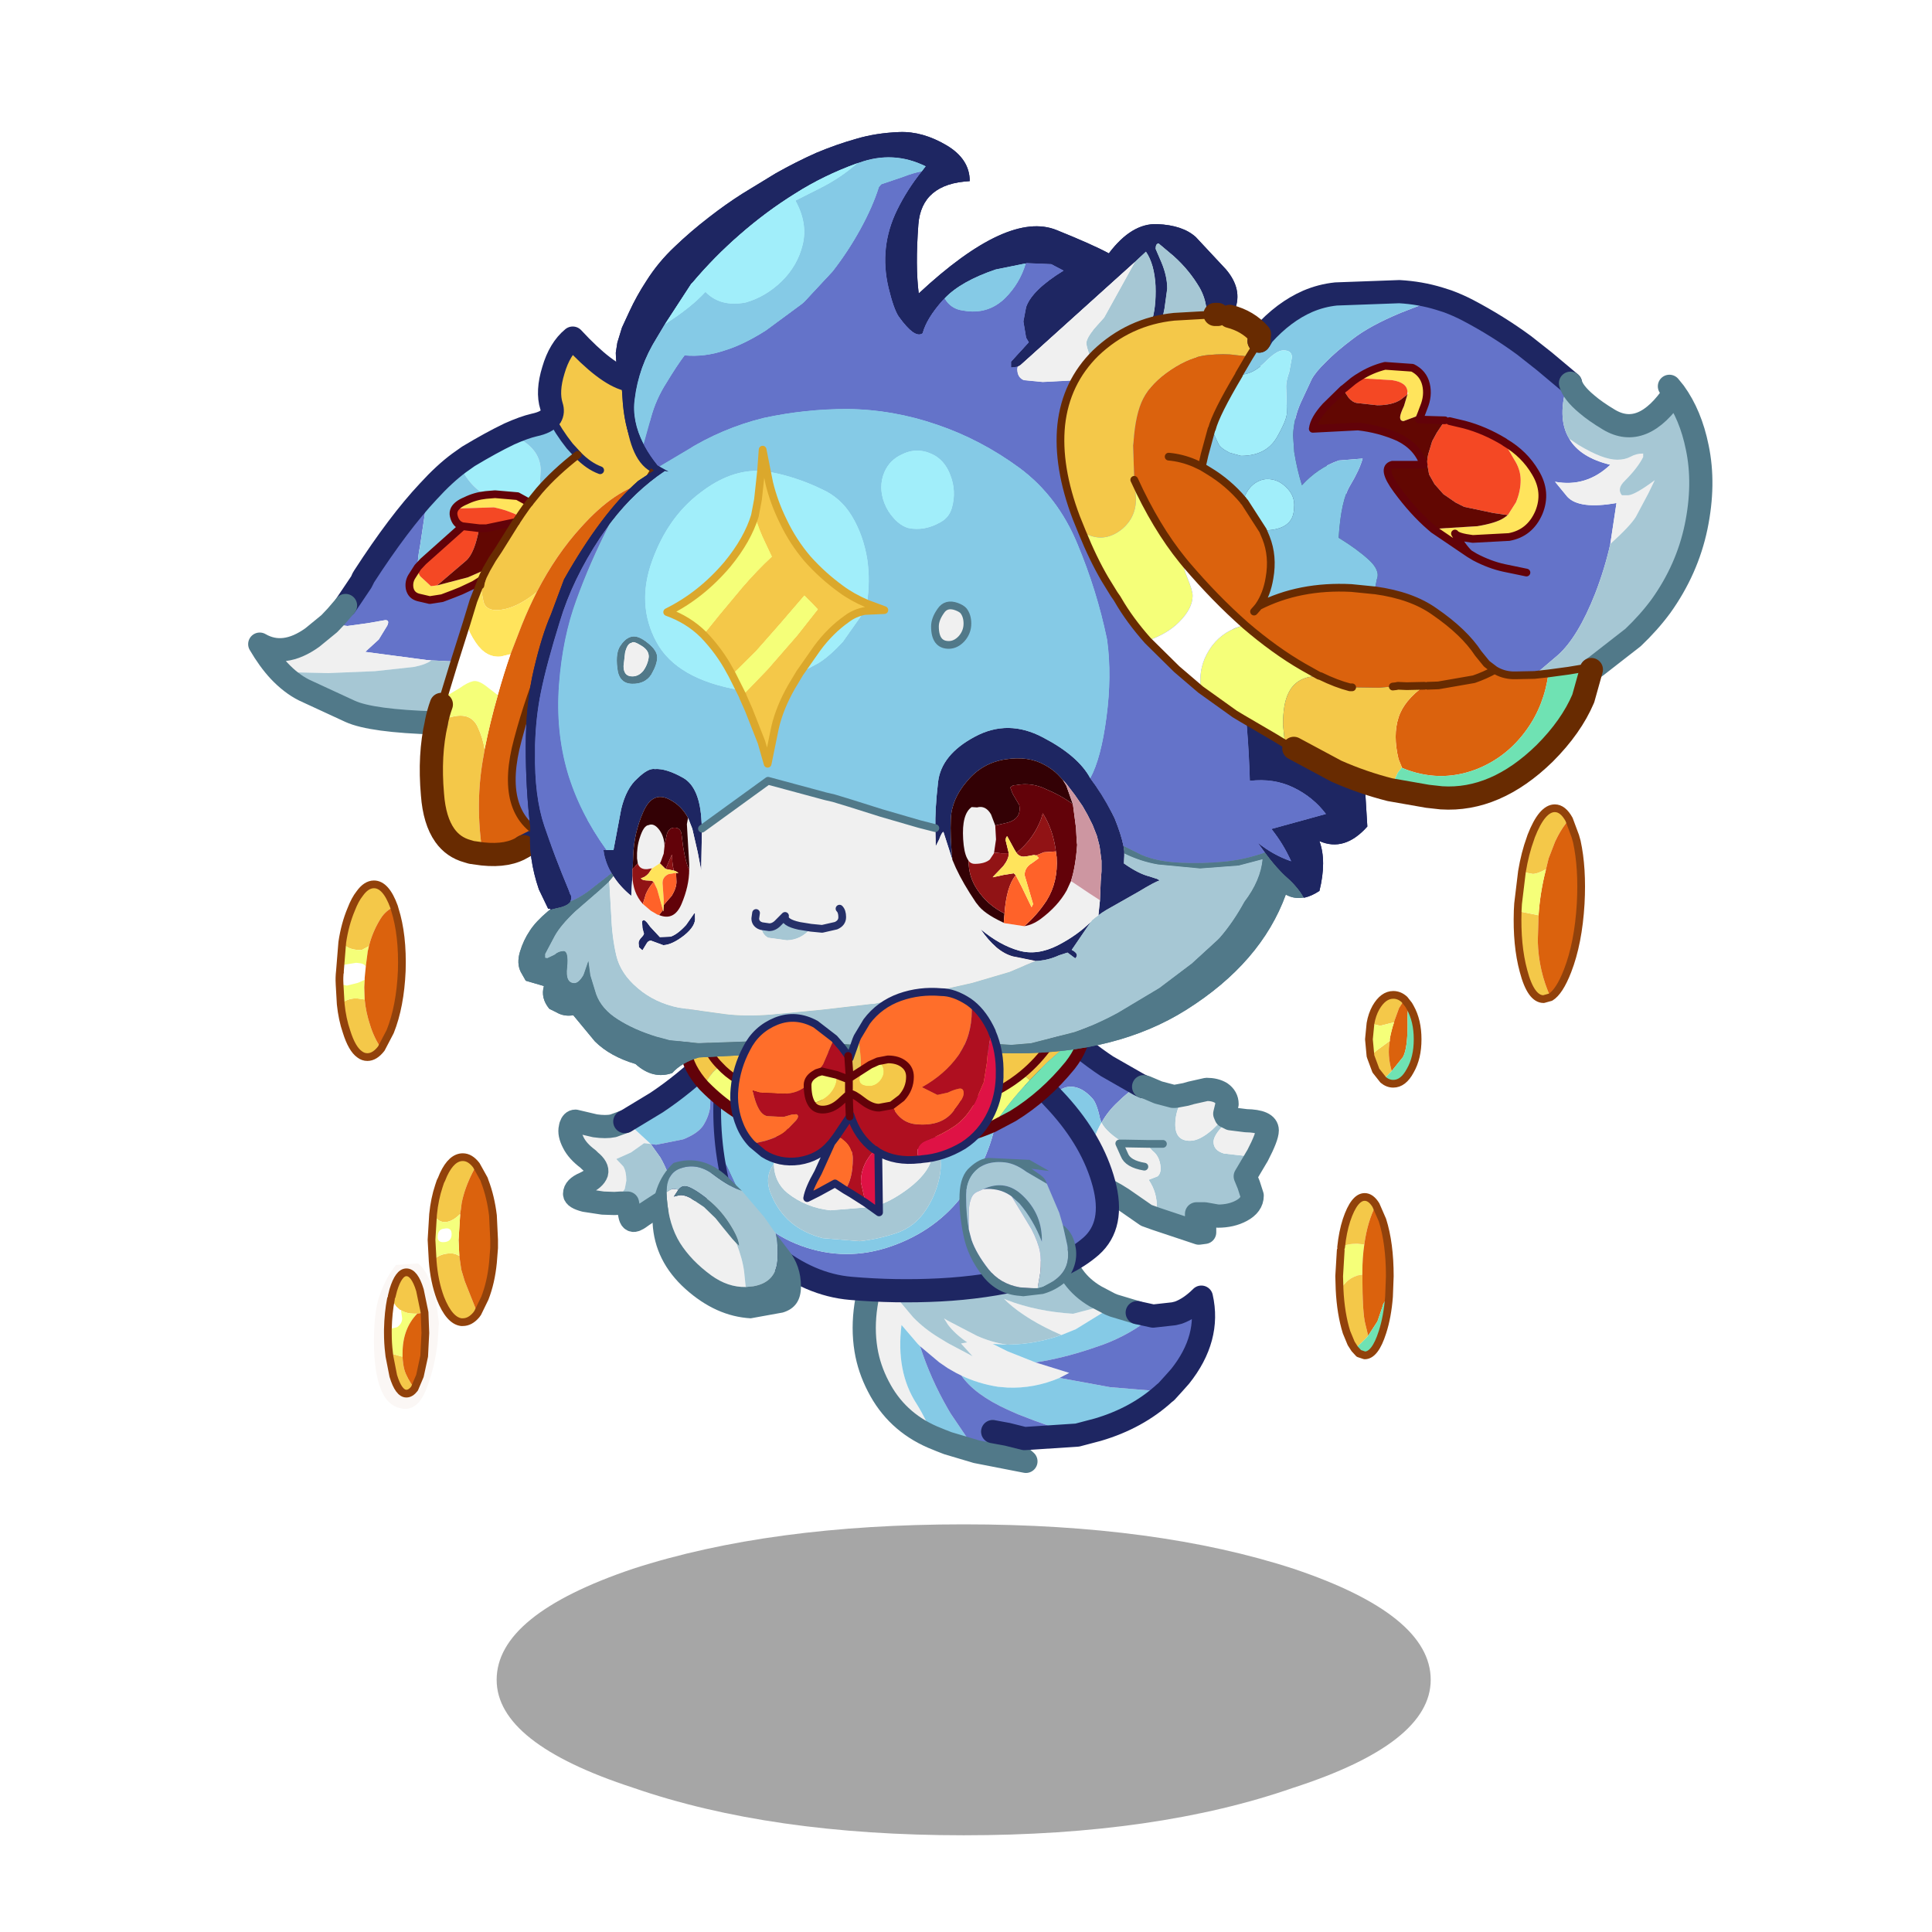 <svg xmlns:ffdec="https://www.free-decompiler.com/flash" xmlns:xlink="http://www.w3.org/1999/xlink" ffdec:objectType="frame" height="90" width="90" xmlns="http://www.w3.org/2000/svg"><use ffdec:characterId="42" height="81.35" transform="translate(8 6)" width="71.95" xlink:href="#a"/><defs><g id="a" transform="translate(-8 -6)"><use ffdec:characterId="1" height="9.8" transform="matrix(.784 0 0 1.478 23.136 71.01)" width="55.5" xlink:href="#b"/><use ffdec:characterId="3" height="30.9" transform="translate(45.66 46.86) scale(.36)" width="38.65" xlink:href="#c"/><use ffdec:characterId="5" height="69.8" transform="translate(11.56 15.21) scale(.36)" width="58.1" xlink:href="#d"/><use ffdec:characterId="7" height="31.6" transform="translate(39.71 57.24) scale(.36)" width="46.95" xlink:href="#e"/><use ffdec:characterId="9" height="26.9" transform="translate(26.01 47.71) scale(.36)" width="34.55" xlink:href="#f"/><use ffdec:characterId="11" height="41.4" transform="translate(32.81 45.76) scale(.36)" width="53.65" xlink:href="#g"/><use ffdec:characterId="13" height="28.35" transform="translate(31.63 43.53) scale(.36)" width="53.25" xlink:href="#h"/><use ffdec:characterId="20" height="121.85" transform="matrix(.36 -.002 0 .36 24.15 6.25)" width="114.45" xlink:href="#i"/><use ffdec:characterId="22" height="68.65" transform="translate(49.22 13.01) scale(.36)" width="84.85" xlink:href="#j"/><use ffdec:characterId="24" height="29.55" transform="translate(34.02 46.02) scale(.36)" width="35.35" xlink:href="#k"/><use ffdec:characterId="26" height="20.45" transform="translate(30.4 54.05) scale(.36)" width="19.2" xlink:href="#l"/><use ffdec:characterId="28" height="18.15" transform="translate(44.7 53.85) scale(.36)" width="15.1" xlink:href="#m"/><use ffdec:characterId="41" height="97.15" transform="translate(11.66 30.649) scale(.36)" width="173.9" xlink:href="#n"/></g><g id="C"><path d="M5 15.7Q1.15 11.65.25 8.25q-1-3.45 2.05-5.9Q5.3-.1 6.55 0l.5.1.25.1.55.45L8 .8q3.8 3.45 6.9 5.5l4.2 2.4q-1.5.95-2.8 2.25-1.25 1.15-2.1 2.65l-.2-.55q-.4-1.95-1-2.6-1.35-1.5-2.8-1.5-2.05 0-4 3.8-.75 1.5-1.2 2.95" fill="#6473c9" fill-rule="evenodd" transform="translate(1.5 1.5)"/><path d="m12.3 21.1-1.25-.55Q8 18.85 5.1 15.8l-.1-.1q.45-1.45 1.2-2.95 1.95-3.8 4-3.8 1.45 0 2.8 1.5.6.65 1 2.6l.2.55q-1.3 2.25-1.7 5.25l-.2 2.25" fill="#85cae6" fill-rule="evenodd" transform="translate(1.5 1.5)"/><path d="m19.1 8.7.55.25.25.05 1.65.7 1.9.5h.3l1.35-.25-.75 1.25q-.6 1.25-.6 2.65 0 2.1 1.9 2.1 1.25 0 2.9-1.45l1.75-1.7.6.3q-2.2 1.9-2.2 3t1.35 1.5l3.15.35 1.2-.1-.15.25-1.45 2.45.45 1.1.45 1.4q0 1.2-1.4 1.95-1.3.7-3.05.7l-1.7-.3H26.5v.7l.5.45.55.6v.65l-.75.1-5.55-1.85.1-1.3q.1-2.05-1.05-3.75l1.15-.45q.55-.45.35-1.55-.2-1.15-1-1.75l-.8-.9-2.8-.05q-2.35-1.4-3-2.7.85-1.5 2.1-2.65 1.3-1.3 2.8-2.25m3.05 7.65H20h2.15" fill="#a6c7d4" fill-rule="evenodd" transform="translate(1.5 1.5)"/><path d="m25.1 9.95.7-.2 2-.45q1.1 0 1.85.45.8.55.8 1.45l-.3 1.25.15.35-1.75 1.7q-1.65 1.45-2.9 1.45-1.9 0-1.9-2.1 0-1.4.6-2.65l.75-1.25m5.8 3.15 2 .25q2.75.05 2.75 1.25 0 .85-1.25 3.25l-1.2.1-3.15-.35q-1.35-.4-1.35-1.5t2.2-3m-9.65 12.95L20 25.6l-3.1-2.15q-1.6-1.05-3.8-2l-.65-.25-.15-.1.2-2.25q.4-3 1.7-5.25.65 1.3 3 2.7l2.8.05.8.9q.8.6 1 1.75.2 1.1-.35 1.55L20.3 21q1.15 1.7 1.05 3.75l-.1 1.3M17.2 16.3h-.7l.65 1.45q.45 1.2 2.6 1.55-2.15-.35-2.6-1.55l-.65-1.45h.7" fill="#f0f0f0" fill-rule="evenodd" transform="translate(1.5 1.5)"/><path d="M6.5 17.2q-3.85-4.05-4.75-7.45-1-3.45 2.05-5.9 3-2.45 4.25-2.35l.5.1.25.1.55.45.15.15q3.8 3.45 6.9 5.5l4.2 2.4.55.25m-7.2 12.25-.15-.1-1.25-.55Q9.5 20.35 6.6 17.3l-.1-.1" fill="none" stroke="#1e2662" stroke-linecap="round" stroke-linejoin="round" stroke-width="3"/><path d="m21.15 10.45.25.05 1.65.7 1.9.5h.3l1.35-.25.7-.2 2-.45q1.1 0 1.85.45.8.55.8 1.45l-.3 1.25.15.35.6.3 2 .25q2.75.05 2.75 1.25 0 .85-1.25 3.25l-.15.25-1.45 2.45.45 1.1.45 1.4q0 1.2-1.4 1.95-1.3.7-3.05.7l-1.7-.3H28v.7l.5.45.55.6v.65l-.75.1-5.55-1.85-1.25-.45-3.1-2.15q-1.6-1.05-3.8-2l-.65-.25" fill="none" stroke="#517989" stroke-linecap="round" stroke-linejoin="round" stroke-width="3"/><path d="m17.2 16.3 2.8.05h2.15m-2.4 2.95q-2.15-.35-2.6-1.55l-.65-1.45h.7" fill="none" stroke="#517989" stroke-linecap="round" stroke-linejoin="round" transform="translate(1.5 1.5)"/></g><g id="D"><path d="M37.65 10.15q.35-.6.1-1.35-.6-1.9.25-4.65.8-2.75 2.5-4.15 4.3 4.65 7 5.35l.85.2.1.05.35 4.3q.65 5.4 2.85 6.2l-1.4 2.35-.15.25q-4.1.85-8.5 5.75-3.25 3.55-5.75 8.4-2.15 1.75-4.05 2.2-2.45.55-2.85-.95l-.4-2.1.1-.55.05-.2v.05l.2-.5.45-.9.75-1.3.8-1.2 2.25-3.6.5-.75.2-.3.7-1 .35-.45 1.3-1.6q2-2.3 4.95-4.6l-1.05-1.15q-1.5-1.9-2.45-3.8m6.4 6.95q-1.5-.55-2.9-2 1.4 1.45 2.9 2m-21.2 32.65q.9-.5 2.05-.75 2.4-.6 3.3 1.3.7 1.5.9 2.95l-.1.6q-1.2 6.25-.15 12.9l-1.45-.2-.5-.15q-1.85-.5-2.95-2.05-1.35-1.9-1.6-5.3-.45-5.1.5-9.25v-.05" fill="#f4c849" fill-rule="evenodd" transform="translate(1.5 1.5)"/><path d="m28.7 31.3-.95.6-1.7.8-1 .4-1.45.55-1.6.25-1.5-.35q-.9-.25-1.1-1.15-.15-.8.25-1.5l.8-1.25q.05.95.4 1.25l1.3 1.2.8-.1 4-1.05 2.4-1.05-.45.9-.2.5m-1.95 5.65.9-2.95 1-2.55-.1.55.4 2.1q.4 1.5 2.85.95 1.9-.45 4.05-2.2-1.05 2.05-1.95 4.3l-1.45 3.75-1.25.3q-1.9.2-3.25-1.8-.85-1.25-1.2-2.45m2.5-16.65 1.2-.1 2.9.25 1.55.85-.35.45-.7 1-.2.3q-1.6-.8-3.35-1.15l-4.8.15-.3.1q.35-.65 1.45-1.1 1.2-.6 2.6-.75" fill="#ffe45c" fill-rule="evenodd" transform="translate(1.5 1.5)"/><path d="m20.45 29.65-.8 1.25q-.4.7-.25 1.5.2.9 1.1 1.15l1.5.35 1.6-.25 1.45-.55 1-.4 1.7-.8.95-.6-.05.15.05-.15v-.05l-.05.2-1 2.55-.9 2.95-1.55 4.9-3-.15-.65-.05-7.9-1.05L15.4 39l1.1-1.8q.35-.75-.3-.7l-2.3.4-2.55.35-2.35-.3.9-.95 1.2-1.4 2.05-3.05.2-.45.15-.25q4.5-6.95 8.3-11l-1.05 7q-.35 1.75-.3 2.8M50.1 18.7l.15-.25 1.4-2.35 3.15-.15q-4.15 6.9-6.65 11.65l-2.3 4.65q-2.6 5.6-3.5 16.8-.9 11.15-1.3 12.6-.3 1-3.6 2.5l-.65.3q-6-2.9-3.4-12.5 2.95-11.1 8.5-19.9l8.2-13.35" fill="#6473c9" fill-rule="evenodd" transform="translate(1.5 1.5)"/><path d="m9 36.95 2.35.3 2.55-.35 2.3-.4q.65-.05.3.7L15.4 39l-1.75 1.6 7.9 1.05.65.05q-.7.55-2.25.85l-5.05.55-6.05.25-4.35-.1-2-.2Q1.2 41.65 0 39.6q3.1 1.8 6.8-.85l2.2-1.8" fill="#f0f0f0" fill-rule="evenodd" transform="translate(1.5 1.5)"/><path d="m22.2 41.7 3 .15-1.25 4.1-.45 1.45q-.4 1.1-.65 2.35l-.1.05q-8.3-.25-11.05-1.5l-5.95-2.75q-1.7-.85-3.25-2.5l2 .2 4.35.1 6.05-.25 5.05-.55q1.55-.3 2.25-.85" fill="#a6c7d4" fill-rule="evenodd" transform="translate(1.5 1.5)"/><path d="M35.85 32.85q2.5-4.85 5.75-8.4 4.4-4.9 8.5-5.75l-8.2 13.35q-5.55 8.8-8.5 19.9-2.6 9.6 3.4 12.5l-2.65 1.35q-1.95 1.3-5.3.95-1.05-6.65.15-12.9l.1-.6v-.05q.7-3.5 1.65-6.8l.05-.2q.75-2.7 1.65-5.3l1.45-3.75q.9-2.25 1.95-4.3" fill="#db620d" fill-rule="evenodd" transform="translate(1.5 1.5)"/><path d="m32.3 12.4 1.35.65q2.65 1.5 2.7 4l-.15 2.65-1.3 1.6-1.55-.85-2.9-.25-1.2.1q-1.15-.6-2.05-1.7-.95-1.15-1.4-2.45l1.2-.85q3-1.8 5.2-2.85l.1-.05" fill="#a1eefa" fill-rule="evenodd" transform="translate(1.5 1.5)"/><path d="M37.65 10.15q.95 1.9 2.45 3.8l1.05 1.15q-2.95 2.3-4.95 4.6l.15-2.65q-.05-2.5-2.7-4l-1.35-.65q1.9-.85 3.2-1.15 1.65-.35 2.15-1.1m-17.2 19.5q-.05-1.05.3-2.8l1.05-7q2.1-2.3 4-3.7.45 1.3 1.4 2.45.9 1.1 2.05 1.7-1.4.15-2.6.75-1.1.45-1.45 1.1-.2.4-.1.85.25 1.1 1.15 1.35l-5.1 4.55-.7.75" fill="#85cae6" fill-rule="evenodd" transform="translate(1.5 1.5)"/><path d="m22.95 32-.8.1-1.3-1.2q-.35-.3-.4-1.25l.7-.75 5.1-4.55q-.9-.25-1.15-1.35-.1-.45.1-.85l.3-.1 4.8-.15q1.75.35 3.35 1.15l-.5.75-3.8.8h-.95q-.6 3.25-1.7 4.2L22.95 32m5.45-7.4-2.1-.25h-.05.05l2.1.25" fill="#f44824" fill-rule="evenodd" transform="translate(1.5 1.5)"/><path d="m29.35 29.9-2.4 1.05-4 1.05 3.75-3.2q1.1-.95 1.7-4.2h.95l3.8-.8-2.25 3.6-.8 1.2-.75 1.3" fill="#620702" fill-rule="evenodd" transform="translate(1.5 1.5)"/><path d="m25.2 41.85 1.55-4.9q.35 1.2 1.2 2.45 1.35 2 3.25 1.8l1.25-.3q-.9 2.6-1.65 5.3L29.25 45q-1-.75-1.65-.6-.7.15-1.75.9l-1.25.75-.65-.1 1.25-4.1" fill="#fff" fill-rule="evenodd" transform="translate(1.5 1.5)"/><path d="M22.85 49.75q.25-1.25.65-2.35l.45-1.45.65.1 1.25-.75q1.05-.75 1.75-.9.65-.15 1.65.6l1.55 1.2-.05.2q-.95 3.3-1.65 6.8v.05q-.2-1.45-.9-2.95-.9-1.9-3.3-1.3-1.15.25-2.05.75" fill="#f5ff79" fill-rule="evenodd" transform="translate(1.5 1.5)"/><path d="M53.15 17.6q-2.2-.8-2.85-6.2l-.35-4.3-.1-.05-.85-.2q-2.7-.7-7-5.35-1.7 1.4-2.5 4.15-.85 2.75-.25 4.65.25.75-.1 1.35-.5.75-2.15 1.1-1.3.3-3.2 1.15l-.1.05Q31.5 15 28.5 16.8l-1.2.85q-1.9 1.4-4 3.7-3.8 4.05-8.3 11l-.15.25-.2.45-2.05 3.05m40.55-18.5 3.15-.15.3-.5M15 32.35l-.35.7m23.65 32.9.65-.3q3.3-1.5 3.6-2.5.4-1.45 1.3-12.6.9-11.2 3.5-16.8l2.3-4.65q2.5-4.75 6.65-11.65m-18 48.5-2.65 1.35" fill="none" stroke="#1e2662" stroke-linecap="round" stroke-linejoin="round" stroke-width="3"/><path d="m20.45 29.65-.8 1.25q-.4.7-.25 1.5.2.9 1.1 1.15l1.5.35 1.6-.25 1.45-.55 1-.4 1.7-.8.95-.6v-.05m.55-10.95 1.2-.1 2.9.25 1.55.85m-9.7.85q.35-.65 1.45-1.1 1.2-.6 2.6-.75m-4.05 1.85q-.2.4-.1.85.25 1.1 1.15 1.35h.05l2.1.25h.95l3.8-.8m-12.7 5.85.7-.75 5.1-4.55" fill="none" stroke="#620209" stroke-linecap="round" stroke-linejoin="round" transform="translate(1.5 1.5)"/><path d="m12.6 36.1-1.2 1.4-.9.95-2.2 1.8q-3.7 2.65-6.8.85 1.2 2.05 2.5 3.45 1.55 1.65 3.25 2.5l5.95 2.75q2.75 1.25 11.05 1.5h.1" fill="none" stroke="#517989" stroke-linecap="round" stroke-linejoin="round" stroke-width="3"/><path d="M37.65 10.15q.95 1.9 2.45 3.8l1.05 1.15q1.4 1.45 2.9 2" fill="none" stroke="#1e2662" stroke-linecap="round" stroke-linejoin="round" transform="translate(1.5 1.5)"/><path d="m28.7 31.3.2-.5.45-.9.75-1.3.8-1.2 2.25-3.6.5-.75.2-.3.7-1 .35-.45 1.3-1.6q2-2.3 4.95-4.6M25.2 41.85l1.55-4.9.9-2.95 1-2.55.05-.15m0-.05-.05.2-.1.55m21.7-13.55 1.4-2.35M23.5 47.4l.45-1.45 1.25-4.1M50.1 18.7l-8.2 13.35q-5.55 8.8-8.5 19.9-2.6 9.6 3.4 12.5" fill="none" stroke="#682b01" stroke-linecap="round" stroke-linejoin="round" transform="translate(1.5 1.5)"/><path d="M24.35 51.25Q24.6 50 25 48.9m-.65 2.35v.05q-.95 4.15-.5 9.25.25 3.4 1.6 5.3 1.1 1.55 2.95 2.05l.5.15 1.45.2q3.35.35 5.3-.95" fill="none" stroke="#682b01" stroke-linecap="round" stroke-linejoin="round" stroke-width="3"/></g><g id="E"><path d="m3.15 6.45.3.55 2.9 3.45q1.45 1.5 3.35 2.65l1.15.7 3.2 1.7-1.5-1.65.8-.15q-1.6-1.1-2.5-2.3l-.5-.8.5.3 3.75 1.95q1.9.85 3.9 1.15l-1.85-.1 1.9.95 3.65 1.45 4.35 1.35-1.25.65q-3.3 1.4-6.75 1.25l-1.2-.1q-2.55-.4-4.75-1.45l-.7-.35-1.05-.6-1.1-.75-2.5-2.1-.3-.3-2.1-2.45Q4.1 17.5 6.8 21.65q1.4 2.25 2.05 4.3-4.7-2.05-7-6.55-1.2-2.3-1.6-4.75-.45-2.75 0-5.75l.1-.6q1.05-1.2 2.8-1.85m22.4 6.3q-4.4-1.9-7-4.25l-.45-.45.45.2q3.8 1.45 8.5 1.75l4.8-1.25.5.2L27.4 12l-1.85.75" fill="#f0f0f0" fill-rule="evenodd" transform="translate(1.5 1)"/><path d="M18.5 14q-2-.3-3.9-1.15l-3.75-1.95-.5-.3.5.8q.9 1.2 2.5 2.3l-.8.15 1.5 1.65-3.2-1.7-1.15-.7q-1.9-1.15-3.35-2.65L3.45 7l-.3-.55 2.7-.75 3.35-.5 1.65-.35 1.75-.5q1.15-.5 1.7-.7l3.5-1.45.75-.3.4-.15.15-.05L25.4.5l.05.2.05.45.1.6q.85 3.95 4.35 6l1.9 1-4.8 1.25q-4.7-.3-8.5-1.75l-.45-.2.45.45q2.6 2.35 7 4.25-2.85 1-5.75 1.2l-1.25.05h-.05" fill="#a6c7d4" fill-rule="evenodd" transform="translate(1.5 1)"/><path d="M8.85 25.95q-.65-2.05-2.05-4.3-2.7-4.15-1.95-10.2l2.1 2.45.3.3q1.35 4.2 3.6 8.1l.35.6 3.35 4.95-3.7-1.1-.9-.35-1.1-.45M12.6 18q2.2 1.05 4.75 1.45l1.2.1q3.45.15 6.75-1.25l6.55 1.2 7.25.6-.2.15Q35.35 23.5 30.25 25l-2.65.7q-3.4-1-7.7-2.7l-1.35-.6Q14.3 20.45 12.6 18m9.6-1.7-3.65-1.45-1.9-.95 1.85.1h.05l1.25-.05q2.9-.2 5.75-1.2L27.4 12l4.95-3.05 3 .9 2.05.45q-2.95 2.4-6.5 3.7l-1.6.55q-3.6 1.2-7.1 1.75" fill="#85cae6" fill-rule="evenodd" transform="translate(1.5 1)"/><path d="m7.25 14.2 2.5 2.1 1.1.75 1.05.6.7.35q1.7 2.45 5.95 4.4l1.35.6q4.3 1.7 7.7 2.7l-6.85.45-2.2-.55-1.9-.35 4.3 3.85-6.4-1.25-3.35-4.95-.35-.6q-2.25-3.9-3.6-8.1m18.05 4.1 1.25-.65-4.35-1.35q3.5-.55 7.1-1.75l1.6-.55q3.55-1.3 6.5-3.7l2.7-.3.6-.15q1.5-.55 2.95-2 1.2 5.3-2.75 10.25l-.8.9-1 1.1-7.25-.6-6.55-1.2" fill="#6473c9" fill-rule="evenodd" transform="translate(1.5 1)"/><path d="M3.15 6.45Q1.4 7.1.35 8.3M19.1 1.7l-.15.05-.4.15-.75.3-3.5 1.45q-.55.2-1.7.7l-1.75.5-1.65.35-3.35.5-2.7.75M19.1 1.7l1.5-.55L21.95.7 24.2 0" fill="none" stroke="#517989" stroke-linecap="round" stroke-linejoin="round" transform="translate(1.5 1)"/><path d="m1.85 9.3-.1.6q-.45 3 0 5.75.4 2.45 1.6 4.75 2.3 4.5 7 6.55l1.1.45.9.35 3.7 1.1 6.4 1.25-4.3-3.85m15.2-16.5-1.9-1q-3.5-2.05-4.35-6l-.1-.6-.05-.45-.05-.2-6.3 1.2m13.25 7.25-.5-.2m.5.2 3 .9" fill="none" stroke="#517989" stroke-linecap="round" stroke-linejoin="round" stroke-width="3"/><path d="m29.1 26.7 2.65-.7q5.1-1.5 8.65-4.75l.2-.15 1-1.1.8-.9q3.95-4.95 2.75-10.25-1.45 1.45-2.95 2l-.6.15-2.7.3-2.05-.45M29.1 26.7l-6.85.45-2.2-.55-1.9-.35" fill="none" stroke="#1e2662" stroke-linecap="round" stroke-linejoin="round" stroke-width="3"/></g><g id="F"><path d="m7.15 11.1 1.35 1.1 1.95 1.8-.85-.1-1.7 1.2-1.9.85.9.95q.4.65.4 1.85l-.2 1.05-.65 1-.75.9-1.45-.05-2.3-.35Q.6 20.95.6 20.45q0-.8 1.3-1.35 1.3-.6 1.55-1.35.2-.7-.85-1.55l-.25-.25q-1.35-1-1.9-2.1-.6-1.15-.4-1.95l.05-.25q.2-.6.6-.6l2.55.6q1.4.2 2.35 0l1.5-.55h.05" fill="#f0f0f0" fill-rule="evenodd" transform="translate(1.5 1.5)"/><path d="M18.15 3v.65L18.2 6l-.05 3.15q-.15 1.25-.9 2.45-.7 1.05-2.6 1.8l-3.5.7-.7-.1-1.95-1.8-1.35-1.1 4.05-2.45q3.6-2.4 6.95-5.65" fill="#85cae6" fill-rule="evenodd" transform="translate(1.5 1.5)"/><path d="m18.15 3 .6-.65L21.1.65q1.3-.65 4-.65 3.5 0 5.2 1.85 1.25 1.35 1.25 3.4l-.1 2.1-.5 1.1-.55.9-.5.65q-3.85 5.05-7.6 7.4-4.3 2.65-7.75 2.5l-1 .65q-.7-2.8-1.85-4.8L10.45 14l.7.1 3.5-.7q1.9-.75 2.6-1.8.75-1.2.9-2.45L18.2 6l-.05-2.35V3" fill="#6473c9" fill-rule="evenodd" transform="translate(1.5 1.5)"/><path d="m10.45 14 1.25 1.75q1.15 2 1.85 4.8-3.9 2.5-4.7 3.1l-.4.2q-.55.2-.7-.65l-.3-1.55H6.6l-.8.05h-.1l.75-.9.65-1 .2-1.05q0-1.2-.4-1.85l-.9-.95 1.9-.85 1.7-1.2.85.1" fill="#a6c7d4" fill-rule="evenodd" transform="translate(1.5 1.5)"/><path d="m15.05 22.05 1-.65M8.6 12.6l-1.5.55q-.95.2-2.35 0l-2.55-.6q-.4 0-.6.6l-.05.25q-.2.8.4 1.95.55 1.1 1.9 2.1l.25.25q1.05.85.85 1.55Q4.7 20 3.4 20.6q-1.3.55-1.3 1.35 0 .5 1.35.85l2.3.35 1.45.05h.1l.8-.05h.85l.3 1.55q.15.85.7.65l.4-.2q.8-.6 4.7-3.1" fill="none" stroke="#517989" stroke-linecap="round" stroke-linejoin="round" stroke-width="3"/><path d="M16.05 21.4q3.45.15 7.75-2.5 3.75-2.35 7.6-7.4l.5-.65.55-.9.5-1.1.1-2.1q0-2.05-1.25-3.4-1.7-1.85-5.2-1.85-2.7 0-4 .65l-2.35 1.7-.6.65q-3.35 3.25-6.95 5.65L8.65 12.6H8.6" fill="none" stroke="#1e2662" stroke-linecap="round" stroke-linejoin="round" stroke-width="3"/></g><g id="G"><path d="m.5 20.35 2.25 4.8q2.45 5.3 8.3 7.45 5.8 2.1 11.65.05 5.85-2.05 9.35-6.75 3.55-4.75 4.4-10.6.65-4.65-.6-8.9 4.3 3.25 8.4 7.75 4.5 4.95 5.95 10.35 1.45 5.4-1.65 8.15-3.1 2.7-8.4 4.05Q34.8 38 29 38.3q-5.8.3-11.55-.2-5.3-.45-10.2-4.4l-.2-.15L6.4 33q-3.75-3.3-5.05-8.1l-.2-.85q-.4-1.85-.65-3.7" fill="#6473c9" fill-rule="evenodd" transform="translate(1.5 1.5)"/><path d="M1.1 6.5q1.1-1.2 2.4-2.1Q8.15 1.3 13.65.3q5.85-.85 11.5.75 5.35 1.4 9.75 4.65l.95.7q1.25 4.25.6 8.9-.85 5.85-4.4 10.6-3.5 4.7-9.35 6.75t-11.65-.05q-5.85-2.15-8.3-7.45L.5 20.35q-.9-6.95.6-13.85m26 10.9-.5-.75Q25.5 15 24.2 13.7q-1.9-1.95-4.7-2-2.9-.15-5.6 1.35-2.7 1.5-4.75 4.15-1.55 2-1.7 3.75L7.5 22q-1.3 1.75-.35 3.95.9 2.2 2.55 3.6t4.1 2.05l4.8.4q2.35-.25 4.75-1.05 2.35-.8 3.75-2.9 1.3-1.9 1.8-4.2.55-2.4-.4-4.65l-1.1-1.5-.3-.3" fill="#85cae6" fill-rule="evenodd" transform="translate(1.5 1.5)"/><path d="m27.1 17.4.3.3 1.1 1.5q.95 2.25.4 4.65-.5 2.3-1.8 4.2-1.4 2.1-3.75 2.9-2.4.8-4.75 1.05l-4.8-.4q-2.45-.65-4.1-2.05-1.65-1.4-2.55-3.6-.95-2.2.35-3.95.05 2.35 1.75 3.75 2.4 1.9 5.55 2.25l5.55-.45q2.15-.55 4.6-2.4 2.4-1.85 2.95-3.7.5-1.85-.4-3.35l-.4-.7" fill="#a6c7d4" fill-rule="evenodd" transform="translate(1.5 1.5)"/><path d="m7.5 22-.05-1.05q.15-1.75 1.7-3.75 2.05-2.65 4.75-4.15 2.7-1.5 5.6-1.35 2.8.05 4.7 2 1.3 1.3 2.4 2.95l.5.75.4.7q.9 1.5.4 3.35-.55 1.85-2.95 3.7-2.45 1.85-4.6 2.4L14.8 28q-3.15-.35-5.55-2.25-1.7-1.4-1.75-3.75" fill="#f0f0f0" fill-rule="evenodd" transform="translate(1.5 1.5)"/><path d="M1.1 6.5Q-.4 13.4.5 20.35q.25 1.85.65 3.7l.2.85q1.3 4.8 5.05 8.1m.85.7-.2-.15" fill="none" stroke="#1e2662" stroke-linecap="round" stroke-linejoin="round" transform="translate(1.5 1.5)"/><path d="m37.35 7.9-.95-.7Q32 3.95 26.65 2.55 21 .95 15.15 1.8 9.65 2.8 5 5.9 3.7 6.8 2.6 8L1.5 9.4m35.85-1.5q4.3 3.25 8.4 7.75Q50.25 20.6 51.7 26q1.45 5.4-1.65 8.15-3.1 2.7-8.4 4.05-5.35 1.3-11.15 1.6-5.8.3-11.55-.2-5.3-.45-10.2-4.4m-.2-.15-.65-.55" fill="none" stroke="#1e2662" stroke-linecap="round" stroke-linejoin="round" stroke-width="3"/></g><g id="H"><path d="M2.45 18.8q-4-4.4-1.5-9.5l.3-.55q3-5.35 8.9-7.15Q15.3.15 20.8.05q5.35-.1 10.75.15 5.55.3 10.9 1.95Q48.25 3.8 50.7 8l.2.35q.8 1.6.85 3.2l-4.9 4.3-2.2 2.25-.4-.35-.55-.4q-2.45 2-5.55 3.2-2.7 1-5.6 1.2l-11.1-.3q-6.3-.25-11.5-1.95-3.5-1.15-5.45-3.3l-.9.9-1.15 1.7M.95 9.3q.7 2.05 1.9 4.5.6 1.35 1.65 2.4-1.05-1.05-1.65-2.4-1.2-2.45-1.9-4.5m42.75 8.05q2-1.65 3.55-3.85l3.65-5.15-3.65 5.15q-1.55 2.2-3.55 3.85" fill="#f4c849" fill-rule="evenodd" transform="translate(.75 .75)"/><path d="M39.9 24.1q-3.3 1.45-7.3 2.05l-11.15.45q-5.35-.35-10.6-2.25-4.65-1.75-8.25-5.4l-.15-.15 1.15-1.7.9-.9q1.95 2.15 5.45 3.3 5.2 1.7 11.5 1.95l11.1.3q2.9-.2 5.6-1.2 3.1-1.2 5.55-3.2l.55.4.4.35q-3 3.2-4.75 6" fill="#f5ff79" fill-rule="evenodd" transform="translate(.75 .75)"/><path d="M51.75 11.55q-.05 2.3-1.9 4.65-3.25 4-7.4 6.55L39.9 24.1q1.75-2.8 4.75-6l2.2-2.25 4.9-4.3" fill="#6fe2b3" fill-rule="evenodd" transform="translate(.75 .75)"/><path d="M3.2 19.55q-4-4.4-1.5-9.5L2 9.5q3-5.35 8.9-7.15Q16.05.9 21.55.8 26.9.7 32.3.95q5.55.3 10.9 1.95 5.8 1.65 8.25 5.85l.2.35q.8 1.6.85 3.2-.05 2.3-1.9 4.65-3.25 4-7.4 6.55l-2.55 1.35q-3.3 1.45-7.3 2.05l-11.15.45Q16.85 27 11.6 25.1q-4.65-1.75-8.25-5.4l-.15-.15" fill="none" stroke="#620209" stroke-linecap="round" stroke-linejoin="round" stroke-width="1.5"/><path d="M4.5 16.2q-1.05-1.05-1.65-2.4-1.2-2.45-1.9-4.5m42.75 8.05q-2.45 2-5.55 3.2-2.7 1-5.6 1.2l-11.1-.3q-6.3-.25-11.5-1.95-3.5-1.15-5.45-3.3m46.4-7.85-3.65 5.15q-1.55 2.2-3.55 3.85" fill="none" stroke="#620209" stroke-linecap="round" stroke-linejoin="round" transform="translate(.75 .75)"/></g><g id="i"><use ffdec:characterId="14" height="121.85" width="114.45" xlink:href="#o"/><use ffdec:characterId="15" height="121.85" width="114.45" xlink:href="#p"/></g><g id="o"><path d="M86.95 30.85q1.7-3.1 2.05-5.1.45-3.1-.85-5.4-1.35-2.3-3.35-4.1l-1.95-1.65q-.4 0-.4.7l.75 1.75q.75 1.8.75 3.4L83.6 23l-.75 3.65q-1.5 4.2-3.05 4.05.6-2.3 1.05-3.15l1.05-2.7q.65-1.9.55-4.75-.15-2.85-1.25-4.45l-1.4 1.3-13.95 12.5-.9.8-.35.2-.85.1v-.75l2.3-2.5-.35-.6-.35-2.1.35-1.85q.75-2.2 4.85-4.7l-1.6-.85-3.2-.15-.1.05-.35.05-3.55.7q-4.5 1.5-6.6 3.7l-.25.25q-2.1 2.35-2.6 4.25-1 .75-3.1-2.2-.65-1-1.3-3.7Q46.65 14.9 49 10.1q1.3-2.65 3.2-5l.5-.65q-4.2-2.1-8.65-.5l-.2.05q-4.35 1.55-8 3.85-3.75 2.3-7.2 5.3-3.3 2.85-6.1 6.15l-.2.2-3.4 5.2-1.05 1.75q-2.35 3.75-2.85 7.9-.4 2.8 1.15 5.85l.15.3Q17 41.7 18 42.95l.25.15 1.25.7-.55-.1q-3.9 2.6-6.9 6.5l-.3.4-1.2 1.7Q7 57.65 5.35 63.1q-1.7 5.45-2.45 9.15-.65 3.2-.75 6.8V80q-.1 5.65 1.2 9.55 1.3 3.85 3.15 8.3l.2.55.1.15.05.35-.1.4-.05.1q-.3.4-1.15.65l-1.5.35.15-.15h-.35l-1.2-2.5q-1.4-4.1-1.1-7.9l-.05-.5Q.95 84.6.95 79.3q0-5.65 1.05-10.05 1.05-4.45 2.2-7.05l1.7-4.55q4.85-8.55 9.6-12.7l2-1.3v-.1q-1.55-.85-2.7-3.3-1.15-2.45-1.35-6.3l-.1-1.4q-.7-1.75-.75-4.2l.2-1.3.6-1.95.95-2.05q.95-2.05 2.2-3.95 1.55-2.45 3.7-4.45 2.05-1.95 4.4-3.75 2.2-1.7 4.35-3.05l4.3-2.6q2.6-1.45 5.2-2.6 2.65-1.1 5.2-1.8Q46.25.1 49.3 0q3-.1 6.1 1.75 3 1.8 3 4.65-6.25.3-6.65 5.6-.4 5.4.05 8.9 11.55-10.7 17.85-8.1 4.65 1.9 6.75 3.05 2.95-3.9 6.25-3.75 3.3.15 5 1.7l3.9 4.2q2.2 2.6 1.15 5.25v2.4l17.85 26.75 1.25 1.5.8 2.1q3.4 8.15.5 15.7-2.9 7.5-3.5 14.4l.25 4.1q-2.95 3.3-6.2 1.85.95 2.6 0 6.45-1 .65-1.9.85h-.15q-.7-1.3-2.15-2.6-1.35-1.2-2.85-3.25l-.9-1.25q2 1.6 4.3 2.4-1-2.25-2.55-4.2l7.05-1.9q-1.65-2.2-4.2-3.45-2.55-1.25-5.65-.9-.4-13.95-3.45-24.2-3.05-10.3-4.7-16.95-1.45-5.7.45-12.2" fill="#1e2662" fill-rule="evenodd"/><path d="m79.8 16.95 1.4-1.3q1.1 1.6 1.25 4.45.1 2.85-.55 4.75l-1.05 2.7q-.45.85-1.05 3.15 1.55.15 3.05-4.05L83.6 23l.35-2.55q0-1.6-.75-3.4l-.75-1.75q0-.7.4-.7l1.95 1.65q2 1.8 3.35 4.1 1.3 2.3.85 5.4-.35 2-2.05 5.1l-2 3.2h-.75q-.85 0-2.4-.6l-2-.75-4.5-.55q-1.8-3.8-1.8-4.7 0-.6 1-1.85l1.3-1.45 4-7.2M78.4 93.5q2.1 1.05 4.35 1.45l5.45.55 5-.35 3.1-.8q-.25 2.75-2.35 5.5-1.45 2.65-3.2 4.65l-.25.25-.05.05-3.3 3-4.2 3.15-5.4 3.2q-2.9 1.55-5.6 2.45l-5.6 1.4-2.55.2-1.5-.1-.6.05-5.4.05q-2.5-.05-5 .05l-4.4.05-5.3-.35-6.05-.5q-2.65-.15-5.35.1l-6.6.2h-.35l-3.7-.4-1.65-.45q-2.9-.9-5-2.25-2.15-1.35-2.85-3.3l-.75-2.45-.25-1.85-.55 1.6-.1.25q-.6 1-1.15 1-1.2 0-.95-2.05.2-2.1-.45-2.1t-1.15.45l-.95.45-.3-.05v-.5l1.25-2.35q.75-1.35 2.65-3.15l3.25-2.8 1.15-1.05.25 4.3q.1 2.85.65 5.25t2.8 4.3q2.2 1.9 5.3 2.55l5.95.85q2.65.35 6 .1l6.6-.6 6.35-.7h.3l7.25-1.45 5.5-1.2 4.85-1.4 3.35-1.4q1.5 0 3.05-.7l1.1-.35 1 .75q.6-.55-.45-1.1l2.5-3.65.05-.05.05-.1.5-.4.35-.25q.45-.35 1.05-.7l4.1-2.3q2.25-1.35 2.75-1.45-.15-.2-.55-.3l-.75-.25q-1.4-.35-3.3-1.7l.05-1v-.3m-40.55 9.4-.1.15q-1.2 1.4-3 1.45l-2.45-.35q-.85-.5-.85-1.5l1 .15q.65 0 1.2-.6l.85-.85q-.2.85 1.85 1.3l1.5.25" fill="#a6c7d4" fill-rule="evenodd"/><path d="M86.95 30.85q-1.9 6.5-.45 12.2Q88.15 49.7 91.2 60q3.05 10.25 3.45 24.2 3.1-.35 5.65.9 2.55 1.25 4.2 3.45l-7.05 1.9Q99 92.4 100 94.65q-2.3-.8-4.3-2.4l.9 1.25q-2.6.9-5.3 1.15-2.75.25-5.7.1t-5-1.05l-2.3-1.15q-.3-1.5-1.15-3.6l-.35-.7L75 85.2l-1-1.45q1.4-2.55 2.1-7.9.7-5.3.1-9.85l-.05-.3q-1.3-6.25-3.8-12.25-2.55-6.2-7.5-9.9-5-3.7-10.65-5.65-5.7-2-11.55-2.1-5.5-.05-10.95 1.1-5.35 1.3-10.05 4.2l-3.4 2-.25-.15q-1-1.25-1.65-2.45l-.15-.3.95-3.4q.65-2.4 2-4.5 1.3-2.15 2.35-3.55 2.6.25 5.15-.6 2.4-.7 5.35-2.55l4.65-3.4.35-.3 3.65-3.9q2-2.55 3.6-5.45 1.6-2.9 2.4-5.45l.3-.35 2.85-.95q1.3-.5 2.4-.7-1.9 2.35-3.2 5-2.35 4.8-1.1 10.05.65 2.7 1.3 3.7 2.1 2.95 3.1 2.2.5-1.9 2.6-4.25l.25-.25q.8 1.4 2.4 1.6 3.2.6 5.45-1.6 1.9-1.9 2.65-4.45l.1-.05 3.2.15 1.6.85q-4.1 2.5-4.85 4.7l-.35 1.85.35 2.1.35.6-2.3 2.5v.75l.85-.1-.05.3q0 1.1.85 1.45l2.45.25 6.4-.3h1.05l4.5.55 2 .75q1.55.6 2.4.6h.75l2-3.2M6.75 99.3l.1-.4-.05-.35-.1-.15-.2-.55q-1.85-4.45-3.15-8.3-1.3-3.9-1.2-9.55v-.95q.1-3.6.75-6.8.75-3.7 2.45-9.15 1.65-5.45 5.2-10.8l1.2-1.7q-2.55 5-4.25 9.7-1.8 4.9-2.25 10.95-.45 6 1.1 11.35 1.5 5.15 5.05 10.1H11l.3 1.25.75 1.75-3.1 2.4q-1.3.9-2.2 1.2" fill="#6473c9" fill-rule="evenodd"/><path d="M96.6 93.5q1.5 2.05 2.85 3.25 1.45 1.3 2.15 2.6-1.25.2-2.3-.4-3.2 8.8-12.9 14.85-8.9 5.55-22 5.5l-2.1-.05-25.85-.25-13.1.6q-2.25.65-3.45 2-2.5.85-4.75-1.2-3.3-1-5.25-2.95l-2.8-3.4q-1.2.2-2.2-.4l-.9-.45q-1.15-1.4-.7-2.95l-2.35-.7-.65-1.15q-.55-1.1-.1-2.6.45-1.5 1.3-2.75.75-1.15 2.3-2.45l.25-.2 1.5-.35q.85-.25 1.15-.65l.05-.1q.9-.3 2.2-1.2l3.1-2.4.25.4-.55.65-1.15 1.05-3.25 2.8q-1.9 1.8-2.65 3.15l-1.25 2.35v.5l.3.05.95-.45q.5-.45 1.15-.45.65 0 .45 2.1-.25 2.05.95 2.05.55 0 1.15-1l.1-.25.55-1.6.25 1.85.75 2.45q.7 1.95 2.85 3.3 2.1 1.35 5 2.25l1.65.45 3.7.4h.35l6.6-.2q2.7-.25 5.35-.1l6.05.5 5.3.35 4.4-.05q2.5-.1 5-.05l5.4-.05.6-.05 1.5.1 2.55-.2 5.6-1.4q2.7-.9 5.6-2.45l5.4-3.2 4.2-3.15 3.3-3 .05-.05.25-.25q1.75-2 3.2-4.65 2.1-2.75 2.35-5.5l-3.1.8-5 .35-5.45-.55q-2.25-.4-4.35-1.45v-.3l-.1-.65 2.3 1.15q2.05.9 5 1.05 2.95.15 5.7-.1 2.7-.25 5.3-1.15M16.75 65.95q1.2.95 1.2 1.85 0 .9-.75 2.2-.8 1.25-2.5 1.2-1.7-.05-1.9-2.05-.25-2.05.45-2.95.65-.95 1.45-1.1.85-.15 2.05.85m-.8.35q-1.1-.7-1.3-.4-.55.05-.85 1.25l-.2 1.75q0 1.35 1.15 1.35.8 0 1.4-.7.55-.75.7-1.65.15-.95-.9-1.6" fill="#517989" fill-rule="evenodd"/><path d="m11.75 50.6.3-.4q3-3.9 6.9-6.5l.55.1-1.25-.7 3.4-2q4.7-2.9 10.05-4.2 5.45-1.15 10.95-1.1 5.85.1 11.55 2.1 5.65 1.95 10.65 5.65 4.95 3.7 7.5 9.9 2.5 6 3.8 12.25l.05.3q.6 4.55-.1 9.85-.7 5.35-2.1 7.9-1.55-2.9-6.1-5.3-4.55-2.45-8.85-.15-4.35 2.3-4.75 5.85-.4 3.5-.35 5.95l-2.1-.55-4.9-1.45-4.05-1.3-2.1-.65-1.05-.25-7.45-2.05L23.75 90l-.05-.85q-.2-4.5-2.4-5.75-2.2-1.25-3.65-1.15-.85-.15-2.25 1.2-1.45 1.25-2.1 3.95l-1 5.3h-.9q-3.55-4.95-5.05-10.1-1.55-5.35-1.1-11.35Q5.7 65.2 7.5 60.3q1.7-4.7 4.25-9.7m4.45-10.4q-1.55-3.05-1.15-5.85.5-4.15 2.85-7.9l1.05-1.75q3.35-2.1 5.25-4.15 1.95 2 5.2 1.4 2.55-.7 4.65-2.7 2.1-2.05 2.75-4.8.65-2.75-.95-5.65l3.3-1.65q2.6-1.3 4.7-3.15l.2-.05q4.45-1.6 8.65.5l-.5.65q-1.1.2-2.4.7l-2.85.95-.3.35q-.8 2.55-2.4 5.45-1.6 2.9-3.6 5.45L37 21.9l-.35.3L32 25.6q-2.95 1.85-5.35 2.55-2.55.85-5.15.6-1.05 1.4-2.35 3.55-1.35 2.1-2 4.5l-.95 3.4m38.95-18.65q2.1-2.2 6.6-3.7l3.55-.7.35-.05q-.75 2.55-2.65 4.45-2.25 2.2-5.45 1.6-1.6-.2-2.4-1.6m.95 27.1q.6-2.15-.2-4.2-.6-1.65-1.9-2.5-2.2-1.3-4.35-.25-1.6.7-2.3 2.3-.8 1.9 0 4 .45 1.15 1.25 2 .85.95 1.85 1.25 2.1.45 4.2-.75 1.1-.6 1.45-1.85M32.15 43.8 31.6 41l-.2 2.75q-3.95-.25-7.9 2.8-4.15 3.1-6.2 8.75t.55 10.5q2.6 4.85 10.8 6.3l.35.7.05.15.75 1.7 1.65 4.2.8 2.8.95-4.65q.6-2.6 2.15-5.3l1.05-1.75 2.45-1.3q1.45-.9 3.15-2.75l2.8-3.95 2.55-.1L45.1 61q.45-2.9.05-5.7-.5-3.15-2-5.65-1.45-2.4-3.9-3.5-2.65-1.3-5.5-2l-1.6-.35m-15.4 22.15q-1.2-1-2.05-.85-.8.15-1.45 1.1-.7.9-.45 2.95.2 2 1.9 2.05 1.7.05 2.5-1.2.75-1.3.75-2.2 0-.9-1.2-1.85m41.35-2.3q0-1-.5-1.65-.25-.3-.9-.55-1.35-.5-2.05.55-.75 1.05-.75 2 0 2.4 1.8 2.4.9 0 1.65-.8.75-.85.75-1.95" fill="#85cae6" fill-rule="evenodd"/><path d="m64.6 30.45.35-.2.9-.8 13.95-12.5-4 7.2-1.3 1.45q-1 1.25-1 1.85 0 .9 1.8 4.7h-1.05l-6.4.3-2.45-.25q-.85-.35-.85-1.45l.05-.3m9.55 71.8-.05.05.05-.05m-7.25 5.1-3.35 1.4-4.85 1.4-5.5 1.2-7.25 1.45h-.3l-6.35.7-6.6.6q-3.35.25-6-.1l-5.95-.85q-3.1-.65-5.3-2.55-2.25-1.9-2.8-4.3-.55-2.4-.65-5.25l-.25-4.3.55-.65q.8 1.3 2.2 2.45l.05.5q.35 1.7 1.45 2.95v.05l.05.75.15.6q.15.2-.25.6-.4.4-.4.75l.05.55.45.4.55-.9q.2-.35.55-.35l1.6.6q1.15-.05 2.7-1.25l1.25-1.35.05-.1.1-.55v.3l.05-.45.55-2.95-.05.4.25-3 .1-2V90l8.55-6.15 7.45 2.05 1.05.25 2.1.65 4.05 1.3 4.9 1.45 2.1.55.05 2.35.45-.9q.35-.95.55-.95l.8 2.5.35 1.1.45 1.05.2.45 2.4 4.05.2.25.95 1.6q1.25 2.05 3.65 4.15-2.1-.75-4.2-2.55 2 2.95 4.2 3.55l2.9.6M15.95 66.3q1.05.65.9 1.6-.15.9-.7 1.65-.6.7-1.4.7-1.15 0-1.15-1.35l.2-1.75q.3-1.2.85-1.25.2-.3 1.3.4m42.15-2.65q0 1.1-.75 1.95-.75.8-1.65.8-1.8 0-1.8-2.4 0-.95.75-2 .7-1.05 2.05-.55.65.25.9.55.5.65.5 1.65m-16.55 36.8q.35.35.35 1.1 0 .75-.8 1.1l-1.8.4-1.45-.15 1.45.15 1.8-.4q.8-.35.8-1.1 0-.75-.35-1.1m-10.1 2.2q0 1 .85 1.5l2.45.35q1.8-.05 3-1.45l.1-.15-1.5-.25q-2.05-.45-1.85-1.3l-.85.85q-.55.6-1.2.6l-1-.15-.25-.1q-.55-.3-.55-.9l.1-.7-.1.7q0 .6.55.9l.25.1" fill="#f0f0f0" fill-rule="evenodd"/><path d="m18.95 24.7 3.4-5.2.2-.2q2.8-3.3 6.1-6.15 3.45-3 7.2-5.3 3.65-2.3 8-3.85-2.1 1.85-4.7 3.15l-3.3 1.65q1.6 2.9.95 5.65-.65 2.75-2.75 4.8-2.1 2-4.65 2.7-3.25.6-5.2-1.4-1.9 2.05-5.25 4.15M56.1 48.65q-.35 1.25-1.45 1.85-2.1 1.2-4.2.75-1-.3-1.85-1.25-.8-.85-1.25-2-.8-2.1 0-4 .7-1.6 2.3-2.3 2.15-1.05 4.35.25 1.3.85 1.9 2.5.8 2.05.2 4.2m-24.7-4.9-.4 3.7-.4 2.1q-.95 3.1-3.55 6.25-3.4 4-7.8 6.15 2.75 1 4.7 2.95 2.1 2.2 3.45 4.75l.25.45 1 2q-8.2-1.45-10.8-6.3-2.6-4.85-.55-10.5t6.2-8.75q3.95-3.05 7.9-2.8m5 26.2 2.25-3.2q1.7-2.3 3.85-3.8 1-.75 2.3-1L42 65.9q-1.7 1.85-3.15 2.75l-2.45 1.3M45.1 61q-1.95-.85-3.35-1.9-2.4-1.75-4.35-3.95-1.9-2.25-3.15-4.9-1.2-2.45-1.8-4.95l-.3-1.5 1.6.35q2.85.7 5.5 2 2.45 1.1 3.9 3.5 1.5 2.5 2 5.65.4 2.8-.05 5.7" fill="#a1eefa" fill-rule="evenodd"/><path d="m31.4 43.75.2-2.75.55 2.8.3 1.5q.6 2.5 1.8 4.95 1.25 2.65 3.15 4.9 1.95 2.2 4.35 3.95 1.4 1.05 3.35 1.9l2.25.85-2.55.1q-1.3.25-2.3 1-2.15 1.5-3.85 3.8l-2.25 3.2-1.05 1.75Q33.8 74.4 33.2 77l-.95 4.65-.8-2.8-1.65-4.2-.75-1.7-.05-.15 3.25-3.35 3.85-4.4 2.65-3.35-.85-.9-.9-.9-3.15 3.65-3.1 3.5-3.1 3.05-.25-.45q-1.35-2.55-3.45-4.75l2.15-2.65 2.85-3.4q1.9-2.2 3.85-4l-.85-1.8q-.85-1.75-1.35-3.5l.4-2.1.4-3.7" fill="#f4c849" fill-rule="evenodd"/><path d="M30.6 49.55q.5 1.75 1.35 3.5l.85 1.8q-1.95 1.8-3.85 4l-2.85 3.4-2.15 2.65q-1.95-1.95-4.7-2.95 4.4-2.15 7.8-6.15 2.6-3.15 3.55-6.25M27.65 70.1l3.1-3.05 3.1-3.5L37 59.9l.9.9.85.9-2.65 3.35-3.85 4.4L29 72.8l-.35-.7-1-2" fill="#f5ff79" fill-rule="evenodd"/><path d="m14.75 95.15.05-.35v-.05l.3.1-.35.3" fill="#330105" fill-rule="evenodd"/><path d="M19.05 95.2h.05-.05" fill="#891113" fill-rule="evenodd"/><path d="M19.55 95.85h-.1v-.05l.1.05m-.85 4.65h.05v.15h-.05v-.15" fill="#ffe45b" fill-rule="evenodd"/><path d="M18.7 100.65h-.1l.1-.15v.15" fill="#620209" fill-rule="evenodd"/><path d="M32.15 43.8 31.6 41l-.2 2.75-.4 3.7-.4 2.1q-.95 3.1-3.55 6.25-3.4 4-7.8 6.15 2.75 1 4.7 2.95 2.1 2.2 3.45 4.75l.25.45 1 2 .35.7m.05.15.75 1.7 1.65 4.2.8 2.8.95-4.65q.6-2.6 2.15-5.3l1.05-1.75 2.25-3.2q1.7-2.3 3.85-3.8 1-.75 2.3-1l2.55-.1L45.1 61q-1.95-.85-3.35-1.9-2.4-1.75-4.35-3.95-1.9-2.25-3.15-4.9-1.2-2.45-1.8-4.95l-.3-1.5" fill="none" stroke="#dba82c" stroke-linecap="round" stroke-linejoin="round"/><path d="m23.75 90 8.55-6.15 7.45 2.05 1.05.25 2.1.65 4.05 1.3 4.9 1.45 2.1.55m4.15-26.45q0-1-.5-1.65-.25-.3-.9-.55-1.35-.5-2.05.55-.75 1.05-.75 2 0 2.4 1.8 2.4.9 0 1.65-.8.75-.85.75-1.95" fill="none" stroke="#517989" stroke-linecap="round" stroke-linejoin="round"/><path d="m37.85 102.9 1.45.15 1.8-.4q.8-.35.8-1.1 0-.75-.35-1.1m-3.7 2.45-1.5-.25q-2.05-.45-1.85-1.3l-.85.85q-.55.6-1.2.6l-1-.15-.25-.1q-.55-.3-.55-.9l.1-.7" fill="none" stroke="#263069" stroke-linecap="round" stroke-linejoin="round"/></g><g id="p"><path d="M86.95 30.85q1.7-3.1 2.05-5.1.45-3.1-.85-5.4-1.35-2.3-3.35-4.1l-1.95-1.65q-.4 0-.4.7l.75 1.75q.75 1.8.75 3.4L83.6 23l-.75 3.65q-1.5 4.2-3.05 4.05.6-2.3 1.05-3.15l1.05-2.7q.65-1.9.55-4.75-.15-2.85-1.25-4.45l-1.4 1.3-13.95 12.5-.9.8-.35.2-.85.1v-.75l2.3-2.5-.35-.6-.35-2.1.35-1.85q.75-2.2 4.85-4.7l-1.6-.85-3.2-.15-.1.05-.35.05-3.55.7q-4.5 1.5-6.6 3.7l-.25.25q-2.1 2.35-2.6 4.25-1 .75-3.1-2.2-.65-1-1.3-3.7Q46.65 14.9 49 10.1q1.3-2.65 3.2-5l.5-.65q-4.2-2.1-8.65-.5l-.2.05q-4.35 1.55-8 3.85-3.75 2.3-7.2 5.3-3.3 2.85-6.1 6.15l-.2.2-3.4 5.2-1.05 1.75q-2.35 3.75-2.85 7.9-.4 2.8 1.15 5.85l.15.3Q17 41.7 18 42.95l.25.15 1.25.7-.55-.1q-3.9 2.6-6.9 6.5l-.3.4-1.2 1.7Q7 57.65 5.35 63.1q-1.7 5.45-2.45 9.15-.65 3.2-.75 6.8V80q-.1 5.65 1.2 9.55 1.3 3.85 3.15 8.3l.2.55.1.15.05.35-.1.4-.05.1q-.3.4-1.15.65l-1.5.35.15-.15h-.35l-1.2-2.5q-1.4-4.1-1.1-7.9l-.05-.5Q.95 84.6.95 79.3q0-5.65 1.05-10.05 1.05-4.45 2.2-7.05l1.7-4.55q4.85-8.55 9.6-12.7l2-1.3v-.1q-1.55-.85-2.7-3.3-1.15-2.45-1.35-6.3l-.1-1.4q-.7-1.75-.75-4.2l.2-1.3.6-1.95.95-2.05q.95-2.05 2.2-3.95 1.55-2.45 3.7-4.45 2.05-1.95 4.4-3.75 2.2-1.7 4.35-3.05l4.3-2.6q2.6-1.45 5.2-2.6 2.65-1.1 5.2-1.8Q46.25.1 49.3 0q3-.1 6.1 1.75 3 1.8 3 4.65-6.25.3-6.65 5.6-.4 5.4.05 8.9 11.55-10.7 17.85-8.1 4.65 1.9 6.75 3.05 2.95-3.9 6.25-3.75 3.3.15 5 1.7l3.9 4.2q2.2 2.6 1.15 5.25v2.4l17.85 26.75 1.25 1.5.8 2.1q3.4 8.15.5 15.7-2.9 7.5-3.5 14.4l.25 4.1q-2.95 3.3-6.2 1.85.95 2.6 0 6.45-1 .65-1.9.85h-.15q-.7-1.3-2.15-2.6-1.35-1.2-2.85-3.25l-.9-1.25q2 1.6 4.3 2.4-1-2.25-2.55-4.2l7.05-1.9q-1.65-2.2-4.2-3.45-2.55-1.25-5.65-.9-.4-13.95-3.45-24.2-3.05-10.3-4.7-16.95-1.45-5.7.45-12.2M78.4 93.5v.3l-.05 1q1.9 1.35 3.3 1.7l.75.25q.4.1.55.3-.5.1-2.75 1.45l-4.1 2.3q-.6.35-1.05.7l.2-1.95.05-1.15.05-1.3.1-1.3v-1.35l-.25-1.9-.35-1.35-.55-1.4-.65-1.3-.65-1.15-1-1.45-1.1-1.45-.45-.5-.65-.7q-.7-.7-1.7-1.25-2.1-1.2-5.1-.75-3 .45-4.95 2.8-2 2.3-2.1 4.9-.1 2.15.2 5.25l-.35-1.1-.8-2.5q-.2 0-.55.95l-.45.9-.05-2.35q-.05-2.45.35-5.95.4-3.55 4.75-5.85 4.3-2.3 8.85.15 4.55 2.4 6.1 5.3 1.5 2 2.8 4.5l.35.7q.85 2.1 1.15 3.6l.1.65v.3m-4.3 8.8-2.5 3.65q1.05.55.45 1.1l-1-.75-1.1.35q-1.55.7-3.05.7l-2.9-.6q-2.2-.6-4.2-3.55 2.5 2.1 4.95 2.8 2.35.7 5.05-.65 2.55-1.3 4.3-3.05m-62.7-9.6h.9l1-5.3q.65-2.7 2.1-3.95 1.4-1.35 2.25-1.2 1.45-.1 3.65 1.15t2.4 5.75l.05.85-.1 5.4-.45-2.35-.7-3.05-.55-1.4q-.85-1.6-2.4-2.4-2.2-1.15-3.4 1.6-1.2 2.7-1.3 5.7l-.05 1.3-.05.35v.9l-.15 2.6q-1.45-1.2-2.3-2.55l-.25-.4q-.85-1.45-1.05-3h.4m11.35 8.25h.1v.5q.15 1.1-1.4 2.35-1.55 1.2-2.7 1.25l-1.6-.6q-.35 0-.55.35l-.55.9-.45-.4-.05-.55q0-.35.4-.75t.25-.6l-.15-.6-.05-.8q0-.2.1-.1v-.05q.2-.3.95.8L18.3 104l1.4-.05q.9-.3 2-1.5l1.05-1.5" fill="#1e2662" fill-rule="evenodd"/><path d="m79.8 16.95 1.4-1.3q1.1 1.6 1.25 4.45.1 2.85-.55 4.75l-1.05 2.7q-.45.85-1.05 3.15 1.55.15 3.05-4.05L83.6 23l.35-2.55q0-1.6-.75-3.4l-.75-1.75q0-.7.4-.7l1.95 1.65q2 1.8 3.35 4.1 1.3 2.3.85 5.4-.35 2-2.05 5.1l-2 3.2h-.75q-.85 0-2.4-.6l-2-.75-4.5-.55q-1.8-3.8-1.8-4.7 0-.6 1-1.85l1.3-1.45 4-7.2m-4.75 84.55q.45-.35 1.05-.7l4.1-2.3q2.25-1.35 2.75-1.45-.15-.2-.55-.3l-.75-.25q-1.4-.35-3.3-1.7l.05-1v-.3q2.1 1.05 4.35 1.45l5.45.55 5-.35 3.1-.8q-.25 2.75-2.35 5.5-1.45 2.65-3.2 4.65l-.25.25-.05.05-3.3 3-4.2 3.15-5.4 3.2q-2.9 1.55-5.6 2.45l-5.6 1.4-2.55.2-1.5-.1-.6.05-5.4.05q-2.5-.05-5 .05l-4.4.05-5.3-.35-6.05-.5q-2.65-.15-5.35.1l-6.6.2h-.35l-3.7-.4-1.65-.45q-2.9-.9-5-2.25-2.15-1.35-2.85-3.3l-.75-2.45-.25-1.85-.55 1.6-.1.25q-.6 1-1.15 1-1.2 0-.95-2.05.2-2.1-.45-2.1t-1.15.45l-.95.45-.3-.05v-.5l1.25-2.35q.75-1.35 2.65-3.15l3.25-2.8 1.15-1.05.25 4.3q.1 2.85.65 5.25t2.8 4.3q2.2 1.9 5.3 2.55l5.95.85q2.65.35 6 .1l6.6-.6 6.35-.7h.3l7.25-1.45 5.5-1.2 4.85-1.4 3.35-1.4q1.5 0 3.05-.7l1.1-.35 1 .75q.6-.55-.45-1.1l2.5-3.65.05-.05.05-.1.5-.4.35-.25m-37.2 1.4-.1.15q-1.2 1.4-3 1.45l-2.45-.35q-.85-.5-.85-1.5l1 .15q.65 0 1.2-.6l.85-.85q-.2.85 1.85 1.3l1.5.25" fill="#a6c7d4" fill-rule="evenodd"/><path d="M86.95 30.85q-1.9 6.5-.45 12.2Q88.15 49.7 91.2 60q3.05 10.25 3.45 24.2 3.1-.35 5.65.9 2.55 1.25 4.2 3.45l-7.05 1.9Q99 92.4 100 94.65q-2.3-.8-4.3-2.4l.9 1.25q-2.6.9-5.3 1.15-2.75.25-5.7.1t-5-1.05l-2.3-1.15q-.3-1.5-1.15-3.6l-.35-.7q-1.3-2.5-2.8-4.5 1.4-2.55 2.1-7.9.7-5.3.1-9.85l-.05-.3q-1.3-6.25-3.8-12.25-2.55-6.2-7.5-9.9-5-3.7-10.65-5.65-5.7-2-11.55-2.1-5.5-.05-10.95 1.1-5.35 1.3-10.05 4.2l-3.4 2-.25-.15q-1-1.25-1.65-2.45l-.15-.3.95-3.4q.65-2.4 2-4.5 1.3-2.15 2.35-3.55 2.6.25 5.15-.6 2.4-.7 5.35-2.55l4.65-3.4.35-.3 3.65-3.9q2-2.55 3.6-5.45 1.6-2.9 2.4-5.45l.3-.35 2.85-.95q1.3-.5 2.4-.7-1.9 2.35-3.2 5-2.35 4.8-1.1 10.05.65 2.7 1.3 3.7 2.1 2.95 3.1 2.2.5-1.9 2.6-4.25l.25-.25q.8 1.4 2.4 1.6 3.2.6 5.45-1.6 1.9-1.9 2.65-4.45l.1-.05 3.2.15 1.6.85q-4.1 2.5-4.85 4.7l-.35 1.85.35 2.1.35.6-2.3 2.5v.75l.85-.1-.05.3q0 1.1.85 1.45l2.45.25 6.4-.3h1.05l4.5.55 2 .75q1.55.6 2.4.6h.75l2-3.2M6.75 99.3l.1-.4-.05-.35-.1-.15-.2-.55q-1.85-4.45-3.15-8.3-1.3-3.9-1.2-9.55v-.95q.1-3.6.75-6.8.75-3.7 2.45-9.15 1.65-5.45 5.2-10.8l1.2-1.7q-2.55 5-4.25 9.7-1.8 4.9-2.25 10.95-.45 6 1.1 11.35 1.5 5.15 5.05 10.1H11q.2 1.55 1.05 3l-3.1 2.4q-1.3.9-2.2 1.2" fill="#6473c9" fill-rule="evenodd"/><path d="M96.6 93.5q1.5 2.05 2.85 3.25 1.45 1.3 2.15 2.6-1.25.2-2.3-.4-3.2 8.8-12.9 14.85-8.9 5.55-22 5.5l-2.1-.05-25.85-.25-13.1.6q-2.25.65-3.45 2-2.5.85-4.75-1.2-3.3-1-5.25-2.95l-2.8-3.4q-1.2.2-2.2-.4l-.9-.45q-1.15-1.4-.7-2.95l-2.35-.7-.65-1.15q-.55-1.1-.1-2.6.45-1.5 1.3-2.75.75-1.15 2.3-2.45l.25-.2 1.5-.35q.85-.25 1.15-.65l.05-.1q.9-.3 2.2-1.2l3.1-2.4.25.4-.55.65-1.15 1.05-3.25 2.8q-1.9 1.8-2.65 3.15l-1.25 2.35v.5l.3.05.95-.45q.5-.45 1.15-.45.65 0 .45 2.1-.25 2.05.95 2.05.55 0 1.15-1l.1-.25.55-1.6.25 1.85.75 2.45q.7 1.95 2.85 3.3 2.1 1.35 5 2.25l1.65.45 3.7.4h.35l6.6-.2q2.7-.25 5.35-.1l6.05.5 5.3.35 4.4-.05q2.5-.1 5-.05l5.4-.05.6-.05 1.5.1 2.55-.2 5.6-1.4q2.7-.9 5.6-2.45l5.4-3.2 4.2-3.15 3.3-3 .05-.05.25-.25q1.75-2 3.2-4.65 2.1-2.75 2.35-5.5l-3.1.8-5 .35-5.45-.55q-2.25-.4-4.35-1.45v-.3l-.1-.65 2.3 1.15q2.05.9 5 1.05 2.95.15 5.7-.1 2.7-.25 5.3-1.15M15.95 66.3q-1.1-.7-1.3-.4-.55.05-.85 1.25l-.2 1.75q0 1.35 1.15 1.35.8 0 1.4-.7.55-.75.7-1.65.15-.95-.9-1.6m.8-.35q1.2.95 1.2 1.85 0 .9-.75 2.2-.8 1.25-2.5 1.2-1.7-.05-1.9-2.05-.25-2.05.45-2.95.65-.95 1.45-1.1.85-.15 2.05.85" fill="#517989" fill-rule="evenodd"/><path d="m11.75 50.6.3-.4q3-3.9 6.9-6.5l.55.1-1.25-.7 3.4-2q4.7-2.9 10.05-4.2 5.45-1.15 10.95-1.1 5.85.1 11.55 2.1 5.65 1.95 10.65 5.65 4.95 3.7 7.5 9.9 2.5 6 3.8 12.25l.05.3q.6 4.55-.1 9.85-.7 5.35-2.1 7.9-1.55-2.9-6.1-5.3-4.55-2.45-8.85-.15-4.35 2.3-4.75 5.85-.4 3.5-.35 5.95l-2.1-.55-4.9-1.45-4.05-1.3-2.1-.65-1.05-.25-7.45-2.05L23.75 90l-.05-.85q-.2-4.5-2.4-5.75-2.2-1.25-3.65-1.15-.85-.15-2.25 1.2-1.45 1.25-2.1 3.95l-1 5.3h-.9q-3.55-4.95-5.05-10.1-1.55-5.35-1.1-11.35Q5.7 65.2 7.5 60.3q1.7-4.7 4.25-9.7m4.45-10.4q-1.55-3.05-1.15-5.85.5-4.15 2.85-7.9l1.05-1.75q3.35-2.1 5.25-4.15 1.95 2 5.2 1.4 2.55-.7 4.65-2.7 2.1-2.05 2.75-4.8.65-2.75-.95-5.65l3.3-1.65q2.6-1.3 4.7-3.15l.2-.05q4.45-1.6 8.65.5l-.5.65q-1.1.2-2.4.7l-2.85.95-.3.35q-.8 2.55-2.4 5.45-1.6 2.9-3.6 5.45L37 21.9l-.35.3L32 25.6q-2.95 1.85-5.35 2.55-2.55.85-5.15.6-1.05 1.4-2.35 3.55-1.35 2.1-2 4.5l-.95 3.4m38.95-18.65q2.1-2.2 6.6-3.7l3.55-.7.35-.05q-.75 2.55-2.65 4.45-2.25 2.2-5.45 1.6-1.6-.2-2.4-1.6m-5.5 20.15q-1.6.7-2.3 2.3-.8 1.9 0 4 .45 1.15 1.25 2 .85.95 1.85 1.25 2.1.45 4.2-.75 1.1-.6 1.45-1.85.6-2.15-.2-4.2-.6-1.65-1.9-2.5-2.2-1.3-4.35-.25m-17.5 2.1L31.6 41l-.2 2.75q-3.95-.25-7.9 2.8-4.15 3.1-6.2 8.75t.55 10.5q2.6 4.85 10.8 6.3l.35.7.05.15.75 1.7 1.65 4.2.8 2.8.95-4.65q.6-2.6 2.15-5.3l1.05-1.75 2.45-1.3q1.45-.9 3.15-2.75l2.8-3.95 2.55-.1L45.1 61q.45-2.9.05-5.7-.5-3.15-2-5.65-1.45-2.4-3.9-3.5-2.65-1.3-5.5-2l-1.6-.35m-15.4 22.15q-1.2-1-2.05-.85-.8.15-1.45 1.1-.7.9-.45 2.95.2 2 1.9 2.05 1.7.05 2.5-1.2.75-1.3.75-2.2 0-.9-1.2-1.85M57.6 62q-.25-.3-.9-.55-1.35-.5-2.05.55-.75 1.05-.75 2 0 2.4 1.8 2.4.9 0 1.65-.8.75-.85.75-1.95 0-1-.5-1.65" fill="#85cae6" fill-rule="evenodd"/><path d="m64.6 30.45.35-.2.9-.8 13.95-12.5-4 7.2-1.3 1.45q-1 1.25-1 1.85 0 .9 1.8 4.7h-1.05l-6.4.3-2.45-.25q-.85-.35-.85-1.45l.05-.3m10.45 71.05-.35.25-.5.4-.05.1-.05.05q-1.75 1.75-4.3 3.05-2.7 1.35-5.05.65-2.45-.7-4.95-2.8 2 2.95 4.2 3.55l2.9.6-3.35 1.4-4.85 1.4-5.5 1.2-7.25 1.45h-.3l-6.35.7-6.6.6q-3.35.25-6-.1l-5.95-.85q-3.1-.65-5.3-2.55-2.25-1.9-2.8-4.3-.55-2.4-.65-5.25l-.25-4.3.55-.65q.85 1.35 2.3 2.55l.15-2.6q.05 2.2 1.35 3.65l1.05.9.85.5.2.05q1.95.8 2.9-1.4 1-2.35 1-4.45v-.75l-.3-5.15.15-.8.55 1.4.7 3.05.45 2.35.1-5.4 8.55-6.15 7.45 2.05 1.05.25 2.1.65 4.05 1.3 4.9 1.45 2.1.55.05 2.35.45-.9q.35-.95.55-.95l.8 2.5.35 1.1.45 1.05q.95 2.05 2.6 4.5l.2.25q.8 1.15 3.2 2.3l.2.1.1.05 2.55.4q1.05-.15 2.1-.9 2.25-1.65 3.4-3.7l.55-1.2 2.45 1.65 1.3.85-.2 1.95m-59.1-35.2q1.05.65.9 1.6-.15.9-.7 1.65-.6.7-1.4.7-1.15 0-1.15-1.35l.2-1.75q.3-1.2.85-1.25.2-.3 1.3.4m2.95 25.85v.1l-.1.95-.4 1.1-.1.15-1 .65-.65.1q-.95.05-1.2-.75l-.1-.65q-.05-1.45.35-2.65.5-1.6 1.15-1.65.7-.3 1.4.65.6.85.65 2M57.6 62q.5.65.5 1.65 0 1.1-.75 1.95-.75.8-1.65.8-1.8 0-1.8-2.4 0-.95.75-2 .7-1.05 2.05-.55.65.25.9.55m.65 32.35-.2-.35q-.4-.8-.5-2.45-.2-3.25 1.1-4.15l.7.05q1.1-.3 1.8.9l.55 1.45.1 1.8-.25 1.7h-.05v.15l-.5.75q-.65.55-1.95.55-.5 0-.8-.4m-16.7 6.1q.35.35.35 1.1 0 .75-.8 1.1l-1.8.4-1.45-.15 1.45.15 1.8-.4q.8-.35.8-1.1 0-.75-.35-1.1m-10.1 2.2q0 1 .85 1.5l2.45.35q1.8-.05 3-1.45l.1-.15-1.5-.25q-2.05-.45-1.85-1.3l-.85.85q-.55.6-1.2.6l-1-.15-.25-.1q-.55-.3-.55-.9l.1-.7-.1.7q0 .6.55.9l.25.1m-8.7-1.7-1.05 1.5q-1.1 1.2-2 1.5l-1.4.05-1.25-1.35q-.75-1.1-.95-.8v.05q-.1-.1-.1.1l.05.8.15.6q.15.2-.25.6-.4.4-.4.75l.05.55.45.4.55-.9q.2-.35.55-.35l1.6.6q1.15-.05 2.7-1.25 1.55-1.25 1.4-2.35v-.5h-.1" fill="#f0f0f0" fill-rule="evenodd"/><path d="m18.95 24.7 3.4-5.2.2-.2q2.8-3.3 6.1-6.15 3.45-3 7.2-5.3 3.65-2.3 8-3.85-2.1 1.85-4.7 3.15l-3.3 1.65q1.6 2.9.95 5.65-.65 2.75-2.75 4.8-2.1 2-4.65 2.7-3.25.6-5.2-1.4-1.9 2.05-5.25 4.15m30.7 17q2.15-1.05 4.35.25 1.3.85 1.9 2.5.8 2.05.2 4.2-.35 1.25-1.45 1.85-2.1 1.2-4.2.75-1-.3-1.85-1.25-.8-.85-1.25-2-.8-2.1 0-4 .7-1.6 2.3-2.3M31.4 43.75l-.4 3.7-.4 2.1q-.95 3.1-3.55 6.25-3.4 4-7.8 6.15 2.75 1 4.7 2.95 2.1 2.2 3.45 4.75l.25.45 1 2q-8.2-1.45-10.8-6.3-2.6-4.85-.55-10.5t6.2-8.75q3.95-3.05 7.9-2.8m5 26.2 2.25-3.2q1.7-2.3 3.85-3.8 1-.75 2.3-1L42 65.9q-1.7 1.85-3.15 2.75l-2.45 1.3M45.1 61q-1.95-.85-3.35-1.9-2.4-1.75-4.35-3.95-1.9-2.25-3.15-4.9-1.2-2.45-1.8-4.95l-.3-1.5 1.6.35q2.85.7 5.5 2 2.45 1.1 3.9 3.5 1.5 2.5 2 5.65.4 2.8-.05 5.7" fill="#a1eefa" fill-rule="evenodd"/><path d="m31.4 43.75.2-2.75.55 2.8.3 1.5q.6 2.5 1.8 4.95 1.25 2.65 3.15 4.9 1.95 2.2 4.35 3.95 1.4 1.05 3.35 1.9l2.25.85-2.55.1q-1.3.25-2.3 1-2.15 1.5-3.85 3.8l-2.25 3.2-1.05 1.75Q33.8 74.4 33.2 77l-.95 4.65-.8-2.8-1.65-4.2-.75-1.7-.05-.15 3.25-3.35 3.85-4.4 2.65-3.35-.85-.9-.9-.9-3.15 3.65-3.1 3.5-3.1 3.05-.25-.45q-1.35-2.55-3.45-4.75l2.15-2.65 2.85-3.4q1.9-2.2 3.85-4l-.85-1.8q-.85-1.75-1.35-3.5l.4-2.1.4-3.7" fill="#f4c849" fill-rule="evenodd"/><path d="M30.6 49.55q.5 1.75 1.35 3.5l.85 1.8q-1.95 1.8-3.85 4l-2.85 3.4-2.15 2.65q-1.95-1.95-4.7-2.95 4.4-2.15 7.8-6.15 2.6-3.15 3.55-6.25M27.65 70.1l3.1-3.05 3.1-3.5L37 59.9l.9.9.85.9-2.65 3.35-3.85 4.4L29 72.8l-.35-.7-1-2" fill="#f5ff79" fill-rule="evenodd"/><path d="M56.15 94.2q-.3-3.1-.2-5.25.1-2.6 2.1-4.9Q60 81.7 63 81.25q3-.45 5.1.75 1 .55 1.7 1.25l.65.7.45.75.85 2.4q-1.55-1.15-3.45-1.95-1.9-.95-3.95-.55-.4-.05-.7.3l.3.8.85 1.45q.35 1.8-1.55 2.3l-1.55.35-.55-1.45q-.7-1.2-1.8-.9l-.7-.05q-1.3.9-1.1 4.15.1 1.65.5 2.45l.2.35q0 2.05 1.1 3.7 1.35 2.05 3.55 3.15l-.1 1.2-.2-.1q-2.4-1.15-3.2-2.3l-.2-.25q-1.65-2.45-2.6-4.5l-.45-1.05M18.9 92.15q-.05-1.15-.65-2-.7-.95-1.4-.65-.65.05-1.15 1.65-.4 1.2-.35 2.65l.1.65-.7.7.05-.35.05-1.3q.1-3 1.3-5.7 1.2-2.75 3.4-1.6 1.55.8 2.4 2.4l-.15.8.3 5.15v.75q-.45-.85-.8-3.05l-.2-1.6q-.15-.8-.9-.8-.85 0-1.05 1.1l-.25 1.2" fill="#330105" fill-rule="evenodd"/><path d="m18.3 94.45.1-.15.4-1.1.1-.95v-.1l.25-1.2q.2-1.1 1.05-1.1.75 0 .9.8l.2 1.6q.35 2.2.8 3.05 0 2.1-1 4.45-.95 2.2-2.9 1.4l.5-.65v.15h.05l.05-.8 1.05-1.2q.6-1 .6-1.8l-.05-1.15.3.05q-.2-.25-.6-.35-.25-1.15-.2-2.05h-.05l-.8 1.85-.75-.75m43.25-1.15.25-1.7-.1-1.8 1.55-.35q1.9-.5 1.55-2.3l-.85-1.45-.3-.8q.3-.35.7-.3 2.05-.4 3.95.55 1.9.8 3.45 1.95l.4 3.05.1 1.85.05.35q-.2 2.85-.8 4.7l-.55 1.2q-1.15 2.05-3.4 3.7-1.05.75-2.1.9 1.65-1.4 2.9-3.3 1.5-2.4 1.3-5.6l-.1-.75q-.35-2.8-1.7-4.95l-.2.7q-1 2.65-3.2 4.4l-.25-.4-.95-1.75q-.2.1-.2.55l.4 1.65h-.95l-.95-.1" fill="#620209" fill-rule="evenodd"/><path d="M15.45 94.45q.25.8 1.2.75l.65-.1-.45.65q-.5.55-1 .6.1.25.6.3l.8.05.25.15q-.6.65-1 1.55l-.4 1.3q-1.3-1.45-1.35-3.65v-.9l.7-.7m42.8-.1q.3.4.8.4 1.3 0 1.95-.55l.5-.75.05-.15.95.1h.95v.05q0 .7-.7 1.6l-1.35 1.4v.05l1.4-.3 1.3-.2.25.25q-1.2 1.45-1.45 4.95-2.2-1.1-3.55-3.15-1.1-1.65-1.1-3.7m6.2-1q2.2-1.75 3.2-4.4l.2-.7q1.35 2.15 1.7 4.95l-1.55.1-1 .4-.3-.05-.85.15-.45.05q-.6 0-.95-.5" fill="#911315" fill-rule="evenodd"/><path d="m19.05 95.2.8-1.85h.05q-.05.9.2 2.05l-.5-.1-.5-.1h-.05" fill="#891113" fill-rule="evenodd"/><path d="m17.3 95.1 1-.65.75.75h.05l.5.1.5.1q.4.1.6.35l-.3-.05-.95.15q-.8.35-.8 1.15l.15 2.15v.7l-.05.8h-.05v-.15l-.75-2.7-.45-.95-.25-.15-.8-.05q-.5-.05-.6-.3.5-.05 1-.6l.45-.65" fill="#ffe45b" fill-rule="evenodd"/><path d="m20.4 95.7.05 1.15q0 .8-.6 1.8l-1.05 1.2v-.7L18.65 97q0-.8.8-1.15l.95-.15m-1.7 4.8-.5.65-.2-.05-.85-.5-1.05-.9.4-1.3q.4-.9 1-1.55l.45.95.75 2.7m50.85-7.3.1.75q.2 3.2-1.3 5.6-1.25 1.9-2.9 3.3l-2.55-.4-.1-.05.1-1.2q.25-3.5 1.45-4.95l.75 1.45 1.3 2.7.2-.4-1.1-3.75q0-1 .95-1.55l.9-.65-.35-.35 1-.4 1.55-.1" fill="#ff6229" fill-rule="evenodd"/><path d="m70.45 83.95.45.5L72 85.9l1 1.45.65 1.15.65 1.3.55 1.4.35 1.35.25 1.9v1.35l-.1 1.3-.05 1.3-.05 1.15-1.3-.85-2.45-1.65q.6-1.85.8-4.7l-.05-.35-.1-1.85-.4-3.05-.85-2.4-.45-.75" fill="#cd96a1" fill-rule="evenodd"/><path d="m63.45 93.4-.4-1.65q0-.45.2-.55l.95 1.75.25.4q.35.5.95.5l.45-.05.85-.15.3.05.35.35-.9.65q-.95.55-.95 1.55l1.1 3.75-.2.4-1.3-2.7-.75-1.45-.25-.25-1.3.2-1.4.3v-.05l1.35-1.4q.7-.9.7-1.6v-.05" fill="#ffe45c" fill-rule="evenodd"/><path d="M32.15 43.8 31.6 41l-.2 2.75-.4 3.7-.4 2.1q-.95 3.1-3.55 6.25-3.4 4-7.8 6.15 2.75 1 4.7 2.95 2.1 2.2 3.45 4.75l.25.45 1 2 .35.7m.05.15.75 1.7 1.65 4.2.8 2.8.95-4.65q.6-2.6 2.15-5.3l1.05-1.75 2.25-3.2q1.7-2.3 3.85-3.8 1-.75 2.3-1l2.55-.1L45.1 61q-1.95-.85-3.35-1.9-2.4-1.75-4.35-3.95-1.9-2.25-3.15-4.9-1.2-2.45-1.8-4.95l-.3-1.5" fill="none" stroke="#dba82c" stroke-linecap="round" stroke-linejoin="round"/><path d="m23.75 90 8.55-6.15 7.45 2.05 1.05.25 2.1.65 4.05 1.3 4.9 1.45 2.1.55M57.6 62q-.25-.3-.9-.55-1.35-.5-2.05.55-.75 1.05-.75 2 0 2.4 1.8 2.4.9 0 1.65-.8.75-.85.75-1.95 0-1-.5-1.65" fill="none" stroke="#517989" stroke-linecap="round" stroke-linejoin="round"/><path d="m37.85 102.9 1.45.15 1.8-.4q.8-.35.8-1.1 0-.75-.35-1.1m-3.7 2.45-1.5-.25q-2.05-.45-1.85-1.3l-.85.85q-.55.6-1.2.6l-1-.15-.25-.1q-.55-.3-.55-.9l.1-.7" fill="none" stroke="#263069" stroke-linecap="round" stroke-linejoin="round"/></g><g id="I"><path d="m46.7 15.9.3-.8q.65-1.55.3-3-.35-1.45-1.75-2.15L42 9.7q-1.8.45-3.35 1.45l-.25.15-.5.35-1.15.95-.15.1-2.3 2.25q-1.5 1.65-1.65 2.9l5.85-.3q2.75.3 5.25 1.4 2.45 1.2 3.25 3.55h-4.05q-1.5.4.6 3.25t4.3 4.75l.35.3.05.05L52.9 34q-.95-.9-1.85-2.6.3.45 2.3.7l4.7-.25q2.7-.5 3.85-3.15 1.1-2.65-.45-5.2-1.4-2.4-3.95-3.9l-.05-.05Q54.9 18 52.25 17.3l-1.9-.45-.6-.1-3.35-.1.3-.75m13.6 20.55-2.9-.6q-1.85-.4-3.75-1.4L52.9 34l.75.45q1.9 1 3.75 1.4l2.9.6M49 1l1.1.35q1.35.5 2.6 1.15 3.9 2.05 7.3 4.55l2.6 2.05 3.1 2.6q-1.55 4.7.15 7.45 1.4 2.4 5.3 3.35-3.1 2.95-7.15 2.2l1.6 1.95q1.55 1.65 6.35.8l-.8 5.3q-.7 3.15-1.95 6.4-2.25 5.7-4.85 8l-3 2.55-2.45.05h-.35q-1.3-.05-2.35-.7l-1.05-.8-1.1-1.35q-1.8-2.75-5.65-5.4-2.95-2.1-7.7-2.75h-.05l.3-1.45q.45-1.15-1.1-2.55T36 31.95q.3-4.85 1.5-6.8 1.2-2 1.6-3.45l-3.1.25q-2.7.95-4.75 3.2-.65-2.1-1-4.3l-.15-2.15q.1-2.25 1-4.25l1.4-3q.5-.95 1.85-2.25 1.3-1.35 3.5-3 2.2-1.7 6.15-3.35l3.85-1.5L49 1" fill="#6473c9" fill-rule="evenodd" transform="translate(.5 1.5)"/><path d="M38.65 11.15q1.55-1 3.35-1.45l3.55.25q1.4.7 1.75 2.15.35 1.45-.3 3l-.3.8-.55.3-1.75.65q-.45 0-.45-.5 0-.4.5-1.45l.45-1.5.15-.15-.15-.15q0-1.25-2-1.55l-4.2-.25-.05-.15M57.5 19.6q2.55 1.5 3.95 3.9 1.55 2.55.45 5.2-1.15 2.65-3.85 3.15l-4.7.25q-2-.25-2.3-.7.9 1.7 1.85 2.6l-4.65-3.15v-.05l5.7-.35q2.4-.4 3.4-1.05l.5-.35.05-.05 1.05-1.65q.6-1.45.6-2.85 0-1.4-.85-2.7l-1.25-2.15.05-.05" fill="#ffe45c" fill-rule="evenodd" transform="translate(.5 1.5)"/><path d="m49 1-1.15.35L44 2.85Q40.05 4.5 37.85 6.2q-2.2 1.65-3.5 3-1.35 1.3-1.85 2.25l-1.4 3q-.9 2-1 4.25l.15 2.15q.35 2.2 1 4.3 2.05-2.25 4.75-3.2l3.1-.25q-.4 1.45-1.6 3.45-1.2 1.95-1.5 6.8 2.3 1.4 3.85 2.8 1.55 1.4 1.1 2.55l-.3 1.45-3-.3q-6.7-.35-12 2.35 1.05-1.5 1.4-3.65.5-2.8-.45-5.2l-.4-.95q2.7 0 3.6-1.35.45-.65.45-1.95 0-1.3-1.05-2.3-1.05-1.05-2.4-1.05-.85 0-1.65.55-1 .7-1.5 2.2-1.95-2.3-4.45-3.8l-.9-.55.1-.45.25-1.1.9-3.3.9 1.9q.25.55 1.45 1.15l1.45.4q3.2 0 4.6-2.3 1.35-2.35 1.35-3.25l-.05-1.95-.05-1.5q0-.7.4-1.85l.35-1.9q0-.9-1.1-.9-.9 0-2.45 1.6-1.6 1.55-3.2 1.55l-.1-.05 1.35-2.3 1.25-2 .15-.2.35-.6q2.7-3 5.8-4.35Q33.75.6 35.65.4l8.2-.3q2.7.15 5.15.9" fill="#85cae6" fill-rule="evenodd" transform="translate(.5 1.5)"/><path d="m71.15 32.75.8-5.3q-4.8.85-6.35-.8L64 24.7q4.05.75 7.15-2.2-3.9-.95-5.3-3.35l1.2.8q3.15 1.9 5 1.9 1 0 1.75-.4.7-.4 1.6-.4v.45q-.7 1.4-2.35 3.05-1.1 1.05-.4 1.9h.8q.9-.05 3.45-1.95l-.85 1.75-1.6 3q-.7 1.15-3.3 3.5" fill="#f0f0f0" fill-rule="evenodd" transform="translate(.5 1.5)"/><path d="m61.35 49.7 3-2.55q2.6-2.3 4.85-8 1.25-3.25 1.95-6.4 2.6-2.35 3.3-3.5l1.6-3 .85-1.75q-2.55 1.9-3.45 1.95h-.8q-.7-.85.4-1.9 1.65-1.65 2.35-3.05v-.45q-.9 0-1.6.4-.75.4-1.75.4-1.85 0-5-1.9l-1.2-.8q-1.7-2.75-.15-7.45l.3.25q.3 1.2 2.1 2.7 1.1.95 2.85 2 4.4 2.65 8.5-3.5 2.1 2.9 2.95 7.1 1 4.75-.15 10.3-1.15 5.5-4.55 10.25-1.55 2.1-3.6 4.05l-4.75 3.7-3.6.6-2.6.35-1.8.2" fill="#a6c7d4" fill-rule="evenodd" transform="translate(.5 1.5)"/><path d="m49.75 16.75.6.1 1.9.45q2.65.7 5.2 2.25v.1l1.25 2.15q.85 1.3.85 2.7 0 1.4-.6 2.85L57.9 29h-.1l-1.75-.25-1.9-.4-1.9-.4-1.1-.55-1.6-1.1L48.4 25l-.7-1.25-.25-1.4q0-.65.15-1.25l.5-1.65.6-1.1.8-1.2.25-.4M44.9 13.1v.3l-.9.7q-1.1.7-3 .7l-2.7-.3q-.5-.1-1-.65l-.5-.75-.2-.4.15-.1 1.15-.95.5-.35h.3l4.2.25q2 .3 2 1.55" fill="#f44824" fill-rule="evenodd" transform="translate(.5 1.5)"/><path d="m46.7 15.9-.3.75 3.35.1-.25.4-.8 1.2-.6 1.1-.5 1.65q-.15.6-.15 1.25l.25 1.4.7 1.25 1.15 1.3 1.6 1.1 1.1.55 1.9.4 1.9.4 1.75.25.05.05-.5.35q-1 .65-3.4 1.05l-5.7.35h-.05l-.35-.3q-2.2-1.9-4.3-4.75-2.1-2.85-.6-3.25H47q-.8-2.35-3.25-3.55-2.5-1.1-5.25-1.4l-5.85.3q.15-1.25 1.65-2.9l2.3-2.25.2.4.5.75q.5.55 1 .65l2.7.3q1.9 0 3-.7l.9-.7-.45 1.5q-.5 1.05-.5 1.45 0 .5.45.5l1.75-.65.55-.3" fill="#620702" fill-rule="evenodd" transform="translate(.5 1.5)"/><path d="M40.65 38.75h.05q4.75.65 7.7 2.75 3.85 2.65 5.65 5.4l1.1 1.35 1.05.8q1.05.65 2.35.7h.35l2.45-.05 1.8-.2q-.55 4.1-2.8 7.25-2.6 3.65-6.65 5.2-4.7 1.75-9.45-.2l-.05-.05-.45-1.1q-.75-3.1 0-5.4.7-2.2 3.35-4.1l-2.3.05-1.15-.05-.2.05-.45.05h-.1l-1.65.15-3.45-.05h-.35q-1.75-.45-3.8-1.45l-.2-.05-2.05-1.15q-3.65-2.1-7.5-5.4l-.05-.05q-3.85-3.4-7.6-7.8l-.45-.55q-3.45-4.25-6.25-10.4L9.4 20l.05-.4q.25-3.7 1.25-5.65 1.05-2.05 3.6-3.75 2.55-1.7 4.8-1.9 2.2-.2 3.45 0l1.9.2-1.35 2.3v.05q-3 5.05-3.5 7h-.05v.05l-.9 3.3-.25 1.1-.1.45.9.55q2.5 1.5 4.45 3.8l.2.25L26.2 31l.4.95q.95 2.4.45 5.2-.35 2.15-1.4 3.65 5.3-2.7 12-2.35l3 .3M47.5 51.1l1.4-.05 4.6-.8q1.45-.5 2.7-1.2-1.25.7-2.7 1.2l-4.6.8-1.4.05M14 21.45q1.7.15 3.35.85l.95.45-.95-.45q-1.65-.7-3.35-.85M25.65 40.8l-.2.25-.4.45.4-.45.2-.25" fill="#db620d" fill-rule="evenodd" transform="translate(.5 1.5)"/><path d="m25.7 6.5-1.25 2-1.9-.2q-1.25-.2-3.45 0-2.25.2-4.8 1.9t-3.6 3.75q-1 1.95-1.25 5.65l-.05.4.15 4.45.15 1.6Q10.1 29 8 30.8q-2.15 1.75-4.45.75l-.75-.35-.75-1.85q-2.5-6.6-1.95-12 .6-5.5 4.45-9.3 4.3-4.1 10.15-4.7l5.3-.3h.35l1.55.25q2.35.6 3.85 2.3l-.05.9M43 51.2l.45-.05.2-.05 1.15.05 2.3-.05q-2.65 1.9-3.35 4.1-.75 2.3 0 5.4l.45 1.1h-.05l-.5.65-1 2.2q-3.55-.9-6.95-2.4l-5.5-2.95-1.15-.6-.25-2.45q0-2.7.7-4.1 1.05-2.2 3.9-2.2h.25q2.05 1 3.8 1.45h.35l3.45.05 1.65-.15h.1" fill="#f4c849" fill-rule="evenodd" transform="translate(.5 1.5)"/><path d="M44.25 61.75q4.75 1.95 9.45.2 4.05-1.55 6.65-5.2 2.25-3.15 2.8-7.25l2.6-.35 3.6-.6-.65.45-1.05 3.75q-1.55 3.65-5 7.1-6.35 6.2-13.35 5.75l-1.8-.2-4.85-.85 1-2.2.5-.65.1.05" fill="#6fe2b3" fill-rule="evenodd" transform="translate(.5 1.5)"/><path d="M23.2 10.85q1.6 0 3.2-1.55 1.55-1.6 2.45-1.6 1.1 0 1.1.9l-.35 1.9q-.4 1.15-.4 1.85l.05 1.5.05 1.95q0 .9-1.35 3.25-1.4 2.3-4.6 2.3l-1.45-.4q-1.2-.6-1.45-1.15l-.9-1.9.05-.05q.5-1.95 3.5-7h.1m.45 16.25q.5-1.5 1.5-2.2.8-.55 1.65-.55 1.35 0 2.4 1.05 1.05 1 1.05 2.3 0 1.3-.45 1.95Q28.9 31 26.2 31l-2.35-3.65-.15-.15-.05-.1" fill="#a1eefa" fill-rule="evenodd" transform="translate(.5 1.5)"/><path d="m29.05 58.6-1.4-.85-4.1-2.4-1-.6-4.4-3.15-.05-.2v-1.05q0-2.35 1.5-4.4 1.6-2.1 4.3-2.7 3.85 3.3 7.5 5.4l2.05 1.15-.05.05q-2.85 0-3.9 2.2-.7 1.4-.7 4.1l.25 2.45M11.3 45.25Q8.95 42.6 7.45 40l-.15-.25-.35-.5-1.2-1.95Q4.2 34.65 2.8 31.2l.75.35q2.3 1 4.45-.75 2.1-1.8 1.7-4.75l-.15-1.6q2.8 6.15 6.25 10.4.15 1.15.55 2.1.75 1.8.75 2.5 0 1.65-1.75 3.4-1.55 1.55-4.05 2.4" fill="#f5ff79" fill-rule="evenodd" transform="translate(.5 1.5)"/><path d="m18.15 51.6-3.1-2.65-3.75-3.7q2.5-.85 4.05-2.4 1.75-1.75 1.75-3.4 0-.7-.75-2.5-.4-.95-.55-2.1l.45.55q3.75 4.4 7.6 7.8l.05.05q-2.7.6-4.3 2.7-1.5 2.05-1.5 4.4v1.05l.05.2" fill="#fff" fill-rule="evenodd" transform="translate(.5 1.5)"/><path d="M38.65 11.15q1.55-1 3.35-1.45l3.55.25q1.4.7 1.75 2.15.35 1.45-.3 3l-.3.8-.3.75 3.35.1m.6.1 1.9.45q2.65.7 5.2 2.25l.05.05q2.55 1.5 3.95 3.9 1.55 2.55.45 5.2-1.15 2.65-3.85 3.15l-4.7.25q-2-.25-2.3-.7.9 1.7 1.85 2.6l.75.45q1.9 1 3.75 1.4l2.9.6m-12.05-5.6L52.9 34M38.4 11.3l-.5.35-1.15.95M48.2 30.8l-.35-.3q-2.2-1.9-4.3-4.75-2.1-2.85-.6-3.25H47q-.8-2.35-3.25-3.55-2.5-1.1-5.25-1.4l-5.85.3q.15-1.25 1.65-2.9l2.3-2.25m11.6 18.1.05.05m-9.6-19.7-.25.15" fill="none" stroke="#620209" stroke-linecap="round" stroke-linejoin="round" transform="translate(.5 1.5)"/><path d="m66.2 13.2-3.1-2.6-2.6-2.05Q57.1 6.05 53.2 4q-1.25-.65-2.6-1.15l-1.1-.35q-2.45-.75-5.15-.9l-8.2.3q-1.9.2-3.65.95-3.1 1.35-5.8 4.35l-.35.6-.15.2m40 5.2.3.25" fill="none" stroke="#1e2662" stroke-linecap="round" stroke-linejoin="round" stroke-width="3"/><path d="M66.5 13.45q.3 1.2 2.1 2.7 1.1.95 2.85 2 4.4 2.65 8.5-3.5l-.65-.8m-9.45 36.2 4.75-3.7q2.05-1.95 3.6-4.05 3.4-4.75 4.55-10.25 1.15-5.55.15-10.3-.85-4.2-2.95-7.1m-10.1 35.4-.65.45" fill="none" stroke="#517989" stroke-linecap="round" stroke-linejoin="round" stroke-width="3"/><path d="M40.65 38.75h.05q4.75.65 7.7 2.75 3.85 2.65 5.65 5.4l1.1 1.35 1.05.8q1.05.65 2.35.7h.35l2.45-.05 1.8-.2 2.6-.35 3.6-.6M25.7 6.5l-1.25 2-1.35 2.3v.05q-3 5.05-3.5 7l-.05.05-.9 3.3-.25 1.1-.1.45.9.55q2.5 1.5 4.45 3.8l.05.1.15.15L26.2 31l.4.95q.95 2.4.45 5.2-.35 2.15-1.4 3.65 5.3-2.7 12-2.35l3 .3M43 51.2l.45-.05.2-.05 1.15.05 2.3-.05m9.1-2.05q-1.25.7-2.7 1.2l-4.6.8-1.4.05m-17.3 8.1-1.15-.6-1.4-.85-4.1-2.4-1-.6-4.4-3.15-3.1-2.65-3.75-3.7Q8.95 42.6 7.45 40l-.15-.25-.35-.5-1.2-1.95Q4.2 34.65 2.8 31.2l-.75-1.85q-2.5-6.6-1.95-12 .6-5.5 4.45-9.3 4.3-4.1 10.15-4.7l5.3-.3m.35 0 1.55.25m3.8 3.2.15-.2M18.3 22.75l-.95-.45q-1.65-.7-3.35-.85m1.8 13.4.45.55q3.75 4.4 7.6 7.8l.05.05q3.85 3.3 7.5 5.4l2.05 1.15.2.05q2.05 1 3.8 1.45h.3M9.55 24.45q2.8 6.15 6.25 10.4m9.25 6.65.4-.45.2-.25" fill="none" stroke="#682b01" stroke-linecap="round" stroke-linejoin="round" transform="translate(.5 1.5)"/><path d="m69.2 50.5-1.05 3.75q-1.55 3.65-5 7.1-6.35 6.2-13.35 5.75l-1.8-.2-4.85-.85q-3.55-.9-6.95-2.4l-5.5-2.95M20.5 4.55h.35m1.55.25q2.35.6 3.85 2.3l-.05.9" fill="none" stroke="#682b01" stroke-linecap="round" stroke-linejoin="round" stroke-width="3"/></g><g id="J"><path d="M2.3 19.7q-1-1.05-1.55-2.4-.95-2.3-.7-4.8Q.3 9.8 1.6 7.35q1.25-2.5 3.85-3.55 2.55-1 5.1.4l2.4 1.85L11.5 9.4l-.8 1.1-.4.25q-.75.5-.8 1.25-1.2 1.2-3.2 1.2l-3-.15-.85-.25H2.4v.05q.65 3.05 1.9 3.25l2.1.1 1.05-.3.6-.05q.45.2-.05.8L6.7 18q-.8.75-2.7 1.3l-1.7.4M15.95 5.85l1.2-2q1.65-2.2 4.3-3.15Q24-.2 26.8.05q1.65 0 3.55 1.25l.4.3v.8q0 3.4-1.75 5.85-1.75 2.45-4.7 4.1l2 1 1.35-.3q.7-.35 1.4-.5.65-.15.65.6 0 .7-1.5 2.5-1.5 1.75-4.55 1.5-2.2-.15-3.25-2.45l1.25-.95q1.1-1.2 1.1-2.75 0-1-.75-1.6-.8-.65-2.1-.65L18.6 9l-1 .45-1.25.8.05-1.2-.15-1.9-.3-1.3m-1.6 19.8-1.3-.85-2.2 1.2-1.4.7q.2-1.2 1.4-3.3l1.65-3.65.05-.15.65-.85q.95.2 1.55 1 .6.8.6 1.85 0 2.65-1 4.05" fill="#ff6e2a" fill-rule="evenodd" transform="translate(.5 .5)"/><path d="m14.75 8.3.2.3.85-2.4.15-.35.3 1.3.15 1.9-.05 1.2-1.4.9-.2-2.85" fill="#e6c553" fill-rule="evenodd" transform="translate(.5 .5)"/><path d="m2.3 19.7 1.7-.4q1.9-.55 2.7-1.3L8 16.65q.5-.6.05-.8l-.6.05-1.05.3-2.1-.1q-1.25-.2-1.9-3.25v-.05h.05l.85.25 3 .15q2 0 3.2-1.2v.05q0 1.6.5 2.4.45.8 1.45.8 1.2 0 2.3-1l1.1-1 .15-.05q.45 0 1.6.9 1.15.9 2.15.9l1.65-.3q1.05 2.3 3.25 2.45 3.05.25 4.55-1.5 1.5-1.8 1.5-2.5 0-.75-.65-.6-.7.15-1.4.5l-1.35.3-2-1q2.95-1.65 4.7-4.1 1.75-2.45 1.75-5.85v-.8q1.55 1.25 2.6 3.55-.5 1.9-.65 4.05l-.4 2.5-1.1 2.55q-1.15 2.1-2.7 3.15-1.55 1.05-3.5 1.8-1.8.65-1.05 2.5-3.1.35-5.3-.95l-.2-.15-.15-.1-.05-.05-.15-.05q-2.15-1.6-3.05-4.45l-.1.2.1-.2q.9 2.85 3.05 4.45l.15.05q-1.85 1.8-1.85 4.2l.6 2.65-1.8-1.15-.85-.5q1-1.4 1-4.05 0-1.05-.6-1.85t-1.55-1l-.65.85-.1.1q-1.5 1.8-4.05 2.2-2.55.35-4.6-.95L2.3 19.7m8.4-9.2.8-1.1 1.45-3.35 1 1.15.8 1.1.2 2.85-.1.1-.15.05-1.45-.55-1.9-.45-.65.2m4.25 5.65L14.9 15l-.05-1.75.05 1.75.05 1.15-1.75 2.6 1.75-2.6" fill="#af0f20" fill-rule="evenodd" transform="translate(.5 .5)"/><path d="M10 14.45q-.5-.8-.5-2.4V12l.2-.25 1-1.25.65-.2 1.9.45v.5q0 .95-.85 1.95-.95 1-2.4 1.25M18.6 9l.25.2q.5.4.5 1.15 0 .6-.5 1.2-.6.65-1.35.65-1.3 0-1.3-.85l.15-1.1 1.25-.8 1-.45" fill="#f5ff79" fill-rule="evenodd" transform="translate(.5 .5)"/><path d="M10 14.45q1.45-.25 2.4-1.25.85-1 .85-1.95v-.5l1.45.55.15-.05.1-.1 1.4-.9-.15 1.1q0 .85 1.3.85.75 0 1.35-.65.5-.6.5-1.2 0-.75-.5-1.15L18.6 9l1.3-.25q1.3 0 2.1.65.75.6.75 1.6 0 1.55-1.1 2.75l-1.25.95-1.65.3q-1 0-2.15-.9t-1.6-.9l-.15.05-1.1 1q-1.1 1-2.3 1-1 0-1.45-.8m4.85-3.2v2-2" fill="#f4c849" fill-rule="evenodd" transform="translate(.5 .5)"/><path d="M33.35 5.15v.05q1.1 2.5 1 5.55v.35q-.1 2.5-1.05 4.55-1.25 2.7-3.65 4.25-2.6 1.55-5.3 1.75l-.3.05h-.1q-.75-1.85 1.05-2.5 1.95-.75 3.5-1.8t2.7-3.15l1.1-2.55.4-2.5q.15-2.15.65-4.05m-14.7 15.6.05 3.75.05 4.05L17 27.3l-.6-2.65q0-2.4 1.85-4.2l.05.05.15.1.2.15" fill="#df1245" fill-rule="evenodd" transform="translate(.5 .5)"/><path d="m12.95 6.05-2.4-1.85Q8 2.8 5.45 3.8 2.85 4.85 1.6 7.35.3 9.8.05 12.5q-.25 2.5.7 4.8.55 1.35 1.55 2.4l1.5 1.25q2.05 1.3 4.6.95 2.55-.4 4.05-2.2l.1-.1.65-.85 1.75-2.6.1-.2q.9 2.85 3.05 4.45l.15.05.05.05.15.1.2.15.05 3.75.05 4.05L17 27.3l-1.8-1.15-.85-.5-1.3-.85-2.2 1.2-1.4.7q.2-1.2 1.4-3.3l1.65-3.65.05-.15m.4-13.55 1 1.15.8 1.1.2.3.85-2.4.15-.35 1.2-2q1.65-2.2 4.3-3.15Q24-.2 26.8.05q1.65 0 3.55 1.25l.4.3q1.55 1.25 2.6 3.55v.05q1.1 2.5 1 5.55v.35q-.1 2.5-1.05 4.55-1.25 2.7-3.65 4.25-2.6 1.55-5.3 1.75l-.3.05m-.1 0q-3.1.35-5.3-.95" fill="none" stroke="#1e2662" stroke-linecap="round" stroke-linejoin="round" transform="translate(.5 .5)"/><path d="M9.5 12q.05-.75.8-1.25l.4-.25.65-.2 1.9.45 1.45.55.15-.05.1-.1-.2-2.85M9.5 12v.05q0 1.6.5 2.4.45.8 1.45.8 1.2 0 2.3-1l1.1-1v-2M18.6 9l-1 .45-1.25.8-1.4.9m5.45 3.55-1.65.3q-1 0-2.15-.9t-1.6-.9l-.15.05.05 1.75.05 1.15M18.6 9l1.3-.25q1.3 0 2.1.65.75.6.75 1.6 0 1.55-1.1 2.75l-1.25.95" fill="none" stroke="#620209" stroke-linecap="round" stroke-linejoin="round" transform="translate(.5 .5)"/></g><g id="K" fill-rule="evenodd"><path d="M10.85 10.75q.8 2.05 1 3.7l.2 1.95q-2.3.05-4.45-1.5Q5 13 3.55 10.7 2.1 8.35 1.85 5l-.05-.85.05-.05q.55-.4.85-.4l.65.1-.6.9.6-.15q.6-.15 1.5.3l1.8 1.2 1.5 1.45 1 1.25 1.15 1.4.55.6" fill="#f0f0f0"/><path d="m10.85 10.75.35.35q0-1-1.3-3T6.75 4.75q-1.85-1.4-2.6-1.4-.45 0-.8.45l-.65-.1q-.3 0-.85.4l-.05.05V4.1Q1.85 1.55 3.75 1 5.9.3 8 1.95q2 1.5 3.55 2l2.9 3.4 1.5 2.15q.35 1.65.2 3.55-.25 2.75-3.1 3.25l-1 .1-.2-1.95q-.2-1.65-1-3.7" fill="#a6c7d4"/><path d="M3.35 3.8q.35-.45.8-.45.75 0 2.6 1.4Q8.6 6.1 9.9 8.1q1.3 2 1.3 3l-.35-.35-.55-.6-1.15-1.4-1-1.25-1.5-1.45-1.8-1.2q-.9-.45-1.5-.3l-.6.15.6-.9m8.7 12.6 1-.1q2.85-.5 3.1-3.25.15-1.9-.2-3.55l1.65 2.15q1.6 2 1.6 4.7 0 2.65-2.35 3.35l-4.15.75q-4.5-.25-8.45-3.8-4-3.6-4.25-8.55Q-.25 3.15 2.7.35 6.45-.85 9.65 2.1l1.9 1.85Q10 3.45 8 1.95 5.9.3 3.75 1q-1.9.55-1.95 3.1v.05l.05.85q.25 3.35 1.7 5.7Q5 13 7.6 14.9q2.15 1.55 4.45 1.5" fill="#517989"/></g><g id="L" fill-rule="evenodd"><path d="M13.35 8.9q1.25.95 1.6 2.55l.1.55q.3 2.25-1.4 4.35-1.25 1.05-2.85 1.5l-2.55.3-.45-.05q-2.9-.2-4.75-2.5-2-2.5-2.55-5.35-.6-2.9-.5-5.3.1-2.45 1.35-3.5Q2.55.35 3.7.25L9.05.5l2.55 1.45-2.3-.3 1.15.8q.65.45.85 1.15L8.65 2.05Q7.05.85 5.5.8q-1.55-.1-2.7.55Q.8 2.6.85 5.3q0 2.35.35 4.2l.15.6.2.75q.6 1.75 2.2 3.8 1.5 1.9 4.05 2.35l1.5.1h.8l.7-.2 1.4-.75q2.15-1.45 1.8-4.05l-.05-.5-.6-2.7M3.05 4.3q2.9-1.35 5.15.85 2.35 2.25 2.45 5.45v.5q-1.1-2.85-2.9-4.95l-1-.9-.2-.15q-1.5-1-3.5-.8" fill="#517989"/><path d="m13.35 8.9.6 2.7.05.5q.35 2.6-1.8 4.05l-1.4.75-.7.2.35-2.05q.15-1.55-.05-2.7-.25-1.25-1.1-2.9l-2.55-4.2 1 .9q1.8 2.1 2.9 4.95v-.5q-.1-3.2-2.45-5.45-2.25-2.2-5.15-.85l-.8.35q-.6.3-.8 1-.25.65-.25 1.75v2.1Q.85 7.65.85 5.3.8 2.6 2.8 1.35 3.95.7 5.5.8q1.55.05 3.15 1.25L11.3 3.6l1.6 3.75.45 1.55" fill="#a6c7d4"/><path d="M10.1 17.1h-.8L7.8 17q-2.55-.45-4.05-2.35-1.6-2.05-2.2-3.8l-.2-.75-.15-.6V7.4q0-1.1.25-1.75.2-.7.8-1l.8-.35q2-.2 3.5.8l.2.15 2.55 4.2q.85 1.65 1.1 2.9.2 1.15.05 2.7l-.35 2.05" fill="#f0f0f0"/></g><g id="n" transform="translate(9.55 18.05)"><filter id="q"><feColorMatrix in="SourceGraphic" result="filterResult0" values="0 0 0 0 1.0,0 0 0 0 1.0,0 0 0 0 0.467,0 0 0 1 0"/><feConvolveMatrix divisor="121" in="filterResult0" kernelMatrix="1 1 1 1 1 1 1 1 1 1 1 1 1 1 1 1 1 1 1 1 1 1 1 1 1 1 1 1 1 1 1 1 1 1 1 1 1 1 1 1 1 1 1 1 1 1 1 1 1 1 1 1 1 1 1 1 1 1 1 1 1 1 1 1 1 1 1 1 1 1 1 1 1 1 1 1 1 1 1 1 1 1 1 1 1 1 1 1 1 1 1 1 1 1 1 1 1 1 1 1 1 1 1 1 1 1 1 1 1 1 1 1 1 1 1 1 1 1 1 1 1" order="11 11" result="filterResult1"/><feComposite in="SourceGraphic" in2="filterResult1" result="filterResult2"/></filter><use ffdec:characterId="30" filter="url(#q)" height="25.05" transform="translate(0 10)" width="11.75" xlink:href="#r"/><filter id="s"><feColorMatrix in="SourceGraphic" result="filterResult3" values="0 0 0 0 1.0,0 0 0 0 1.0,0 0 0 0 0.467,0 0 0 1 0"/><feConvolveMatrix divisor="121" in="filterResult3" kernelMatrix="1 1 1 1 1 1 1 1 1 1 1 1 1 1 1 1 1 1 1 1 1 1 1 1 1 1 1 1 1 1 1 1 1 1 1 1 1 1 1 1 1 1 1 1 1 1 1 1 1 1 1 1 1 1 1 1 1 1 1 1 1 1 1 1 1 1 1 1 1 1 1 1 1 1 1 1 1 1 1 1 1 1 1 1 1 1 1 1 1 1 1 1 1 1 1 1 1 1 1 1 1 1 1 1 1 1 1 1 1 1 1 1 1 1 1 1 1 1 1 1 1" order="11 11" result="filterResult4"/><feComposite in="SourceGraphic" in2="filterResult4" result="filterResult5"/></filter><use ffdec:characterId="32" filter="url(#s)" height="24" transform="translate(12.2 45.1)" width="11.45" xlink:href="#t"/><filter id="u"><feColorMatrix in="SourceGraphic" result="filterResult6" values="0 0 0 0 1.0,0 0 0 0 1.0,0 0 0 0 0.467,0 0 0 1 0"/><feConvolveMatrix divisor="121" in="filterResult6" kernelMatrix="1 1 1 1 1 1 1 1 1 1 1 1 1 1 1 1 1 1 1 1 1 1 1 1 1 1 1 1 1 1 1 1 1 1 1 1 1 1 1 1 1 1 1 1 1 1 1 1 1 1 1 1 1 1 1 1 1 1 1 1 1 1 1 1 1 1 1 1 1 1 1 1 1 1 1 1 1 1 1 1 1 1 1 1 1 1 1 1 1 1 1 1 1 1 1 1 1 1 1 1 1 1 1 1 1 1 1 1 1 1 1 1 1 1 1 1 1 1 1 1 1" order="11 11" result="filterResult7"/><feComposite in="SourceGraphic" in2="filterResult7" result="filterResult8"/></filter><use ffdec:characterId="34" filter="url(#u)" height="19.05" transform="translate(6.45 60.05)" width="8.4" xlink:href="#v"/><filter id="w"><feColorMatrix in="SourceGraphic" result="filterResult9" values="0 0 0 0 1.0,0 0 0 0 1.0,0 0 0 0 0.467,0 0 0 1 0"/><feConvolveMatrix divisor="121" in="filterResult9" kernelMatrix="1 1 1 1 1 1 1 1 1 1 1 1 1 1 1 1 1 1 1 1 1 1 1 1 1 1 1 1 1 1 1 1 1 1 1 1 1 1 1 1 1 1 1 1 1 1 1 1 1 1 1 1 1 1 1 1 1 1 1 1 1 1 1 1 1 1 1 1 1 1 1 1 1 1 1 1 1 1 1 1 1 1 1 1 1 1 1 1 1 1 1 1 1 1 1 1 1 1 1 1 1 1 1 1 1 1 1 1 1 1 1 1 1 1 1 1 1 1 1 1 1" order="11 11" result="filterResult10"/><feComposite in="SourceGraphic" in2="filterResult10" result="filterResult11"/></filter><use ffdec:characterId="36" filter="url(#w)" height="23.55" transform="translate(130.1 50.05)" width="9.7" xlink:href="#x"/><filter id="y"><feColorMatrix in="SourceGraphic" result="filterResult12" values="0 0 0 0 1.0,0 0 0 0 1.0,0 0 0 0 0.467,0 0 0 1 0"/><feConvolveMatrix divisor="121" in="filterResult12" kernelMatrix="1 1 1 1 1 1 1 1 1 1 1 1 1 1 1 1 1 1 1 1 1 1 1 1 1 1 1 1 1 1 1 1 1 1 1 1 1 1 1 1 1 1 1 1 1 1 1 1 1 1 1 1 1 1 1 1 1 1 1 1 1 1 1 1 1 1 1 1 1 1 1 1 1 1 1 1 1 1 1 1 1 1 1 1 1 1 1 1 1 1 1 1 1 1 1 1 1 1 1 1 1 1 1 1 1 1 1 1 1 1 1 1 1 1 1 1 1 1 1 1 1" order="11 11" result="filterResult13"/><feComposite in="SourceGraphic" in2="filterResult13" result="filterResult14"/></filter><use ffdec:characterId="38" filter="url(#y)" height="14.3" transform="translate(133.7 24.2)" width="9.25" xlink:href="#z"/><filter id="A"><feColorMatrix in="SourceGraphic" result="filterResult15" values="0 0 0 0 1.0,0 0 0 0 1.0,0 0 0 0 0.467,0 0 0 1 0"/><feConvolveMatrix divisor="121" in="filterResult15" kernelMatrix="1 1 1 1 1 1 1 1 1 1 1 1 1 1 1 1 1 1 1 1 1 1 1 1 1 1 1 1 1 1 1 1 1 1 1 1 1 1 1 1 1 1 1 1 1 1 1 1 1 1 1 1 1 1 1 1 1 1 1 1 1 1 1 1 1 1 1 1 1 1 1 1 1 1 1 1 1 1 1 1 1 1 1 1 1 1 1 1 1 1 1 1 1 1 1 1 1 1 1 1 1 1 1 1 1 1 1 1 1 1 1 1 1 1 1 1 1 1 1 1 1" order="11 11" result="filterResult16"/><feComposite in="SourceGraphic" in2="filterResult16" result="filterResult17"/></filter><use ffdec:characterId="40" filter="url(#A)" height="28.3" transform="translate(152.15)" width="12.2" xlink:href="#B"/></g><g id="M"><path d="m5.3.1.95-.1q2.9.05 4.3 3.8l.15.4q1.35 4.1 1 9.3-.35 5.15-1.6 7.85-.75 1.55-1.7 2.5l-1.45.95-2.35.1q-.9-.3-1.85-.95Q.4 22.3.1 17.4q-.3-4.95.35-9.5Q1.1 3.25 4.6.6l.7-.5m3.75 4.05Q8 1.25 6.45 1.25q-1 0-1.85 1.2Q4 3.2 3.5 4.5q-.8 1.9-1.15 4.25l-.3 3.7q-.1.85-.05 1.65v.05-.05q-.05-.8.05-1.65v.2q.2-.9.55-1l1.55-.25.45.05q.5.05.75.35l.05.05-.15 1.5v.25l-.65.3-.25.1-1.4.35-.95-.2.15 2.6q.2 1.95.75 3.55.7 2.25 1.7 2.95.45.35 1 .35.95 0 1.8-1.1l1.15-2.2q1.3-3.25 1.5-7.85.15-4.65-.9-7.95l-.1-.35" fill="#fff" fill-rule="evenodd"/><path d="M2.35 8.75Q2.7 6.4 3.5 4.5 4 3.2 4.6 2.45q.85-1.2 1.85-1.2 1.55 0 2.6 2.9-1.1.5-1.75 1.55-1.05 1.7-1.5 3.55l-.95.5H4.6q-1.65-.05-2.25-1M7.4 22.5q-.85 1.1-1.8 1.1-.55 0-1-.35-1-.7-1.7-2.95-.55-1.6-.75-3.55.8-.75 2.05-.75l.4.05.65.1q.15 1.65.7 3.3.5 1.65 1.45 3.05" fill="#f4c849" fill-rule="evenodd"/><path d="M2.15 16.75 2 14.15l.95.2 1.4-.35.25-.1.65-.3-.05 1 .05 1.55-.65-.1-.4-.05q-1.25 0-2.05.75m-.1-4.3.3-3.7q.6.95 2.25 1h.25l.95-.5-.15.65-.25 1.9h-.05q-.25-.3-.75-.35l-.45-.05-1.55.25q-.35.1-.55 1v-.2" fill="#f5ff79" fill-rule="evenodd"/><path d="m9.05 4.15.1.35q1.05 3.3.9 7.95-.2 4.6-1.5 7.85L7.4 22.5q-.95-1.4-1.45-3.05-.55-1.65-.7-3.3L5.2 14.6l.05-1v-.25l.15-1.5v-.05l.25-1.9.15-.65Q6.25 7.4 7.3 5.7q.65-1.05 1.75-1.55" fill="#db620d" fill-rule="evenodd"/><path d="M2.35 8.75Q2.7 6.4 3.5 4.5 4 3.2 4.6 2.45q.85-1.2 1.85-1.2 1.55 0 2.6 2.9l.1.35q1.05 3.3.9 7.95-.2 4.6-1.5 7.85L7.4 22.5q-.85 1.1-1.8 1.1-.55 0-1-.35-1-.7-1.7-2.95-.55-1.6-.75-3.55L2 14.15v-.05q-.05-.8.05-1.65l.3-3.7m-.3 3.9v-.2" fill="none" stroke="#92420b" stroke-linecap="round" stroke-linejoin="round"/></g><g id="N"><path d="m11.25 9.55.2 3.65-.05 1.35q-.15 2.9-1.2 5.55-1.1 2.7-2.7 3.45L5.55 24l-1.45-.25q-.8-.25-1.45-1l-.9-1.45-.45-1.1Q.35 17.65.15 15.25l-.1-.85q-.15-3 .25-5.95.35-3 1.8-5.9Q2.6 1.5 3.25.9 4.4-.25 6 .05h1.2q1.95.7 2.85 3.8L11.2 9l.05.55M7.5 2.5q-.8-1.05-1.75-1.05-1.45 0-2.5 2.25L3 4.3l-.15.3-.2.6Q2.1 6.85 1.9 8.85l-.2 3.3.15 2.75q.2 2.65 1 4.8 1.15 2.9 2.7 3.1h.2q.95 0 1.75-.95l.15-.2.95-1.95q.8-2.05 1.05-4.6l.15-1.9v-1.05L9.65 9q-.3-2.45-1.05-4.4l-.1-.3-1-1.8m-5 9.3q0-1.05.85-1.1.95-.2.95.7 0 1.05-1.1 1.05-.7 0-.7-.65" fill="#fff" fill-rule="evenodd"/><path d="m7.5 2.5-.5.95Q5.95 5.55 5.6 7.4l-.1.8-.1.6-.2.2q-.95.85-1.8.85-.75 0-1.35-.8l-.15-.2q.2-2 .75-3.65l.2-.6.15-.3.25-.6q1.05-2.25 2.5-2.25.95 0 1.75 1.05M5.3 14.25 5.55 16 6 17.5l1.65 4.15-.05.05-.1.15q-.8.95-1.75.95h-.2q-1.55-.2-2.7-3.1-.8-2.15-1-4.8l.4-.4q.8-.6 1.95-.6.6 0 1.1.35" fill="#f4c849" fill-rule="evenodd"/><path d="m5.4 8.8.1-.6.1-.8Q5.95 5.55 7 3.45l.5-.95 1 1.8.1.3Q9.35 6.55 9.65 9l.15 3.15v1.05l-.15 1.9q-.25 2.55-1.05 4.6l-.95 1.95L6 17.5 5.55 16l-.25-1.75-.1-2.05.2-3.2v-.2" fill="#db620d" fill-rule="evenodd"/><path d="m1.9 8.85.15.2q.6.8 1.35.8.85 0 1.8-.85l.2-.2V9l-.2 3.2.1 2.05q-.5-.35-1.1-.35-1.15 0-1.95.6l-.4.4-.15-2.75.2-3.3m.6 2.95q0 .65.7.65 1.1 0 1.1-1.05 0-.9-.95-.7-.85.05-.85 1.1" fill="#f5ff7d" fill-rule="evenodd"/><path d="M7.5 2.5q-.8-1.05-1.75-1.05-1.45 0-2.5 2.25L3 4.3l-.15.3-.2.6Q2.1 6.85 1.9 8.85l-.2 3.3.15 2.75q.2 2.65 1 4.8 1.15 2.9 2.7 3.1h.2q.95 0 1.75-.95l.1-.15.05-.05.95-1.95q.8-2.05 1.05-4.6l.15-1.9v-1.05L9.65 9q-.3-2.45-1.05-4.4l-.1-.3-1-1.8z" fill="none" stroke="#92420b" stroke-linecap="round" stroke-linejoin="round"/></g><g id="O"><path d="m3.5 6.3-.15-.05-.45-.4-.7-1 .1-.35.2-.8q.7-2.3 1.7-2.3 1.05 0 1.75 2.3l.6 2.9-.95.15h-.4q-1 0-1.7-.45m-1.55 5.5.2.1 1.45.4h.1q.05 1.05.25 1.75.3 1 1.3 2.4-.5.65-1.05.65-1 0-1.7-2.3L2 12.25l-.05-.45" fill="#f4c849" fill-rule="evenodd"/><path d="m2.2 4.85.7 1 .45.4.15.05.15 1.05q0 .7-.65 1.15l-1.2.3q.05-2.2.4-3.95" fill="#fff" fill-rule="evenodd"/><path d="m6.55 6.6-.6-2.9q-.7-2.3-1.75-2.3-1 0-1.7 2.3l-.2.8-.1.35Q1.85 6.6 1.8 8.8v.45q0 1.35.15 2.55l.05.45.5 2.55q.7 2.3 1.7 2.3.55 0 1.05-.65l.7-1.65.55-2.55.15-3-.1-2.65M2.85.45 5.7.25Q7.8 1.85 8.4 8l-.15 2.35q-.35 3.25-1.45 6.1-1.1 2.85-3.05 2.6Q1.8 18.8.9 16.55 0 14.3 0 10.35q0-3.65.65-5.7.85-2.55 2.2-4.2" fill="#fbf7f5" fill-rule="evenodd"/><path d="M3.5 6.3q.7.45 1.7.45h.4Q3.7 8.7 3.7 11.9v.4h-.1l-1.45-.4-.2-.1q-.15-1.2-.15-2.55V8.8L3 8.5q.65-.45.65-1.15L3.5 6.3" fill="#f5ff79" fill-rule="evenodd"/><path d="m5.6 6.75.95-.15.1 2.65-.15 3-.55 2.55-.7 1.65q-1-1.4-1.3-2.4-.2-.7-.25-1.75v-.4q0-3.2 1.9-5.15" fill="#db620d" fill-rule="evenodd"/><path d="m6.55 6.6-.6-2.9q-.7-2.3-1.75-2.3-1 0-1.7 2.3l-.2.8m-.1.35Q1.85 6.6 1.8 8.8v.45q0 1.35.15 2.55l.05.45.5 2.55q.7 2.3 1.7 2.3.55 0 1.05-.65l.7-1.65.55-2.55.15-3-.1-2.65" fill="none" stroke="#92420b" stroke-linecap="round" stroke-linejoin="round"/></g><g id="P"><path d="M.8 4.35Q1.75.15 3.35.15l.25-.1q1.45-.35 2.9 1.1 1.55 1.5 2.5 4.5.85 2.9.65 8.5l-.05.3-.15 3Q9.1 20.2 7 22.35q-1.7 1.7-3.2.95l-.85-.6-.75-.8-.95-1.3q-.4-.7-.5-1.35l-.3-1.65-.15-.8-.2-1.6-.05-.8-.05-2q0-4.45.8-8.05m.7 3.8-.05.4-.2 3.35.05 1.7q.15 3.15.9 5.55l.6 1.45.45.7.55.6.75.25q1.35 0 2.3-3 .65-2 .85-4.6l.1-2.65q0-4.25-.95-7.25L6 2.7q-.65-1.05-1.45-1.05-1.35 0-2.35 3-.5 1.55-.7 3.5" fill="#fff" fill-rule="evenodd"/><path d="m1.45 8.55.05-.4q.7-.45 2.1-.45l.9.1q-.25 1.7-.25 3.6v.3l-.6.1q-.95.3-1.5.9l-.85.9-.05-1.7.2-3.35" fill="#f5ff79" fill-rule="evenodd"/><path d="M1.5 8.15q.2-1.95.7-3.5 1-3 2.35-3 .8 0 1.45 1.05-1.1 2.15-1.5 5.1l-.9-.1q-1.4 0-2.1.45M3.25 21.3l-.45-.7-.6-1.45q-.75-2.4-.9-5.55l.85-.9q.55-.6 1.5-.9l.6-.1q0 5.05.4 6.45L5 19.6l-.2.25-.7.7-.85.75" fill="#f4c849" fill-rule="evenodd"/><path d="m6 2.7.85 1.95q.95 3 .95 7.25l-.1 2.65q-.8.8-.85 1.3l-.65 1.9L5 19.6l-.35-1.45q-.4-1.4-.4-6.45v-.3q0-1.9.25-3.6.4-2.95 1.5-5.1" fill="#db620d" fill-rule="evenodd"/><path d="M7.7 14.55q-.2 2.6-.85 4.6-.95 3-2.3 3l-.75-.25-.55-.6.85-.75.7-.7.2-.25 1.2-1.85.65-1.9q.05-.5.85-1.3" fill="#6fe2b3" fill-rule="evenodd"/><path d="M1.5 8.15q.2-1.95.7-3.5 1-3 2.35-3 .8 0 1.45 1.05l.85 1.95q.95 3 .95 7.25l-.1 2.65q-.2 2.6-.85 4.6-.95 3-2.3 3l-.75-.25-.55-.6-.45-.7-.6-1.45q-.75-2.4-.9-5.55l-.05-1.7.2-3.35" fill="none" stroke="#92420b" stroke-linecap="round" stroke-linejoin="round"/></g><g id="Q"><path d="m6.1 1.95-.7 1.1-.6 1.65-.05.2-1.8.45-1.25-.3Q1.9 3.9 2.4 3q.95-1.65 2.25-1.65.8 0 1.45.6M4.2 7.3q-.35 1.9.25 3.9l-1.1 1.15-.95-1.2-.65-1.75-.05-.15.8-.7L4.2 7.3" fill="#f4c849" fill-rule="evenodd"/><path d="m4.75 4.9.05-.2.6-1.65.7-1.1.55.7q-.2.8-.15 2.55 0 3.1-.6 4.2l-1.45 1.8q-.6-2-.25-3.9v-.25q.2-1.1.55-2.15" fill="#db620d" fill-rule="evenodd"/><path d="M6.1 1.95q-.65-.6-1.45-.6-1.3 0-2.25 1.65-.5.9-.7 2.05L1.5 7.1l.2 2.15.05.15.65 1.75.95 1.2q.6.5 1.3.5 1.3 0 2.2-1.7.95-1.65.95-4.05T6.85 3l-.2-.35-.55-.7M0 6.55q0-1.7.95-3.6Q1.9 1 3.05.4 4.15-.2 5.7.1q2.6.6 3.15 3.3.55 2.7.3 5.05-.25 2.2-1.65 4.4l-.2.3-.45.65-4.3.1-.4-.35-.4-.4-.2-.2Q0 11.1 0 6.55" fill="#fff" fill-rule="evenodd"/><path d="m1.7 5.05 1.25.3 1.8-.45Q4.4 5.95 4.2 7.05v.25L2.5 8.55l-.8.7-.2-2.15.2-2.05" fill="#f5ff79" fill-rule="evenodd"/><path d="M4.45 11.2 5.9 9.4q.6-1.1.6-4.2-.05-1.75.15-2.55l.2.35q.95 1.7.95 4.1 0 2.4-.95 4.05-.9 1.7-2.2 1.7-.7 0-1.3-.5l1.1-1.15" fill="#6fe2b3" fill-rule="evenodd"/><path d="M6.1 1.95q-.65-.6-1.45-.6-1.3 0-2.25 1.65-.5.9-.7 2.05L1.5 7.1l.2 2.15m4.95-6.6-.55-.7M1.75 9.4l.65 1.75.95 1.2q.6.5 1.3.5 1.3 0 2.2-1.7.95-1.65.95-4.05T6.85 3l-.2-.35" fill="none" stroke="#92420b" stroke-linecap="round" stroke-linejoin="round"/></g><g id="R"><path d="M12.2 5.7v9.2q0 4.95-1.3 8.5-1.25 3.35-3.35 4.45l-2.15.45q-2.55 0-3.9-3l-.6-1.7Q0 20.45 0 15.8q0-5.75 1.5-9.7L1.95 5q.85-1.8 2-3.15l.65-.7.9-.8Q5.75 0 7.05 0q1.85.25 3.1 1.15l.15.15q1.45 1.25 1.8 3.7l.1.7M8.95 2.85Q8.15 1.4 7.1 1.4 5.45 1.4 4.05 5l-.1.3q-.7 1.9-1.1 4.3l-.5 4.15-.05.9q-.15 4.5.75 7.8.95 3.65 2.6 3.65l.9-.25q1.15-.7 2.2-3.4 1.4-3.6 1.7-8.7.25-4.6-.5-8.05l-.2-.7-.8-2.15" fill="#fff" fill-rule="evenodd"/><path d="M2.85 9.6q.4-2.4 1.1-4.3l.1-.3q1.4-3.6 3.05-3.6 1.05 0 1.85 1.45Q8.1 3.85 7.5 5l-.35.7-.85 2.2-.35 1.45h-.1q-1 .55-1.6.55L2.9 9.65l-.05-.05m3.7 16.25-.9.25q-1.65 0-2.6-3.65-.9-3.3-.75-7.8l.45.15 2.25.45-.1 3.35q.1 3.85 1.65 7.25" fill="#f4c849" fill-rule="evenodd"/><path d="M8.95 2.85 9.75 5l.2.7q.75 3.45.5 8.05-.3 5.1-1.7 8.7-1.05 2.7-2.2 3.4Q5 22.45 4.9 18.6l.1-3.35q.2-3 .95-5.9L6.3 7.9l.85-2.2.35-.7q.6-1.15 1.45-2.15" fill="#db620d" fill-rule="evenodd"/><path d="m2.3 14.65.05-.9.5-4.15.05.05 1.35.25q.6 0 1.6-.55h.1q-.75 2.9-.95 5.9l-2.25-.45-.45-.15" fill="#f5ff79" fill-rule="evenodd"/><path d="M2.85 9.6q.4-2.4 1.1-4.3l.1-.3q1.4-3.6 3.05-3.6 1.05 0 1.85 1.45L9.75 5l.2.7q.75 3.45.5 8.05-.3 5.1-1.7 8.7-1.05 2.7-2.2 3.4l-.9.25q-1.65 0-2.6-3.65-.9-3.3-.75-7.8l.05-.9.5-4.15z" fill="none" stroke="#92420b" stroke-linecap="round" stroke-linejoin="round"/></g><use ffdec:characterId="2" height="30.9" width="38.65" xlink:href="#C" id="c"/><use ffdec:characterId="4" height="69.8" width="58.1" xlink:href="#D" id="d"/><use ffdec:characterId="6" height="31.6" width="46.95" xlink:href="#E" id="e"/><use ffdec:characterId="8" height="26.9" width="34.55" xlink:href="#F" id="f"/><use ffdec:characterId="10" height="41.4" width="53.65" xlink:href="#G" id="g"/><use ffdec:characterId="12" height="28.35" width="53.25" xlink:href="#H" id="h"/><use ffdec:characterId="21" height="68.65" width="84.85" xlink:href="#I" id="j"/><use ffdec:characterId="23" height="29.55" width="35.35" xlink:href="#J" id="k"/><use ffdec:characterId="25" height="20.45" width="19.2" xlink:href="#K" id="l"/><use ffdec:characterId="27" height="18.15" width="15.1" xlink:href="#L" id="m"/><use ffdec:characterId="29" height="25.05" width="11.75" xlink:href="#M" id="r"/><use ffdec:characterId="31" height="24" width="11.45" xlink:href="#N" id="t"/><use ffdec:characterId="33" height="19.05" width="8.4" xlink:href="#O" id="v"/><use ffdec:characterId="35" height="23.55" width="9.7" xlink:href="#P" id="x"/><use ffdec:characterId="37" height="14.3" width="9.25" xlink:href="#Q" id="z"/><use ffdec:characterId="39" height="28.3" width="12.2" xlink:href="#R" id="B"/><path d="M27.75 0q0 2-8.15 3.4Q11.5 4.9 0 4.9q-11.5 0-19.65-1.5-8.1-1.4-8.1-3.4 0-2.05 8.1-3.5Q-11.5-4.9 0-4.9q11.5 0 19.6 1.4 8.15 1.45 8.15 3.5" fill-opacity=".349" fill-rule="evenodd" transform="translate(27.75 4.9)" id="b"/></defs></svg>